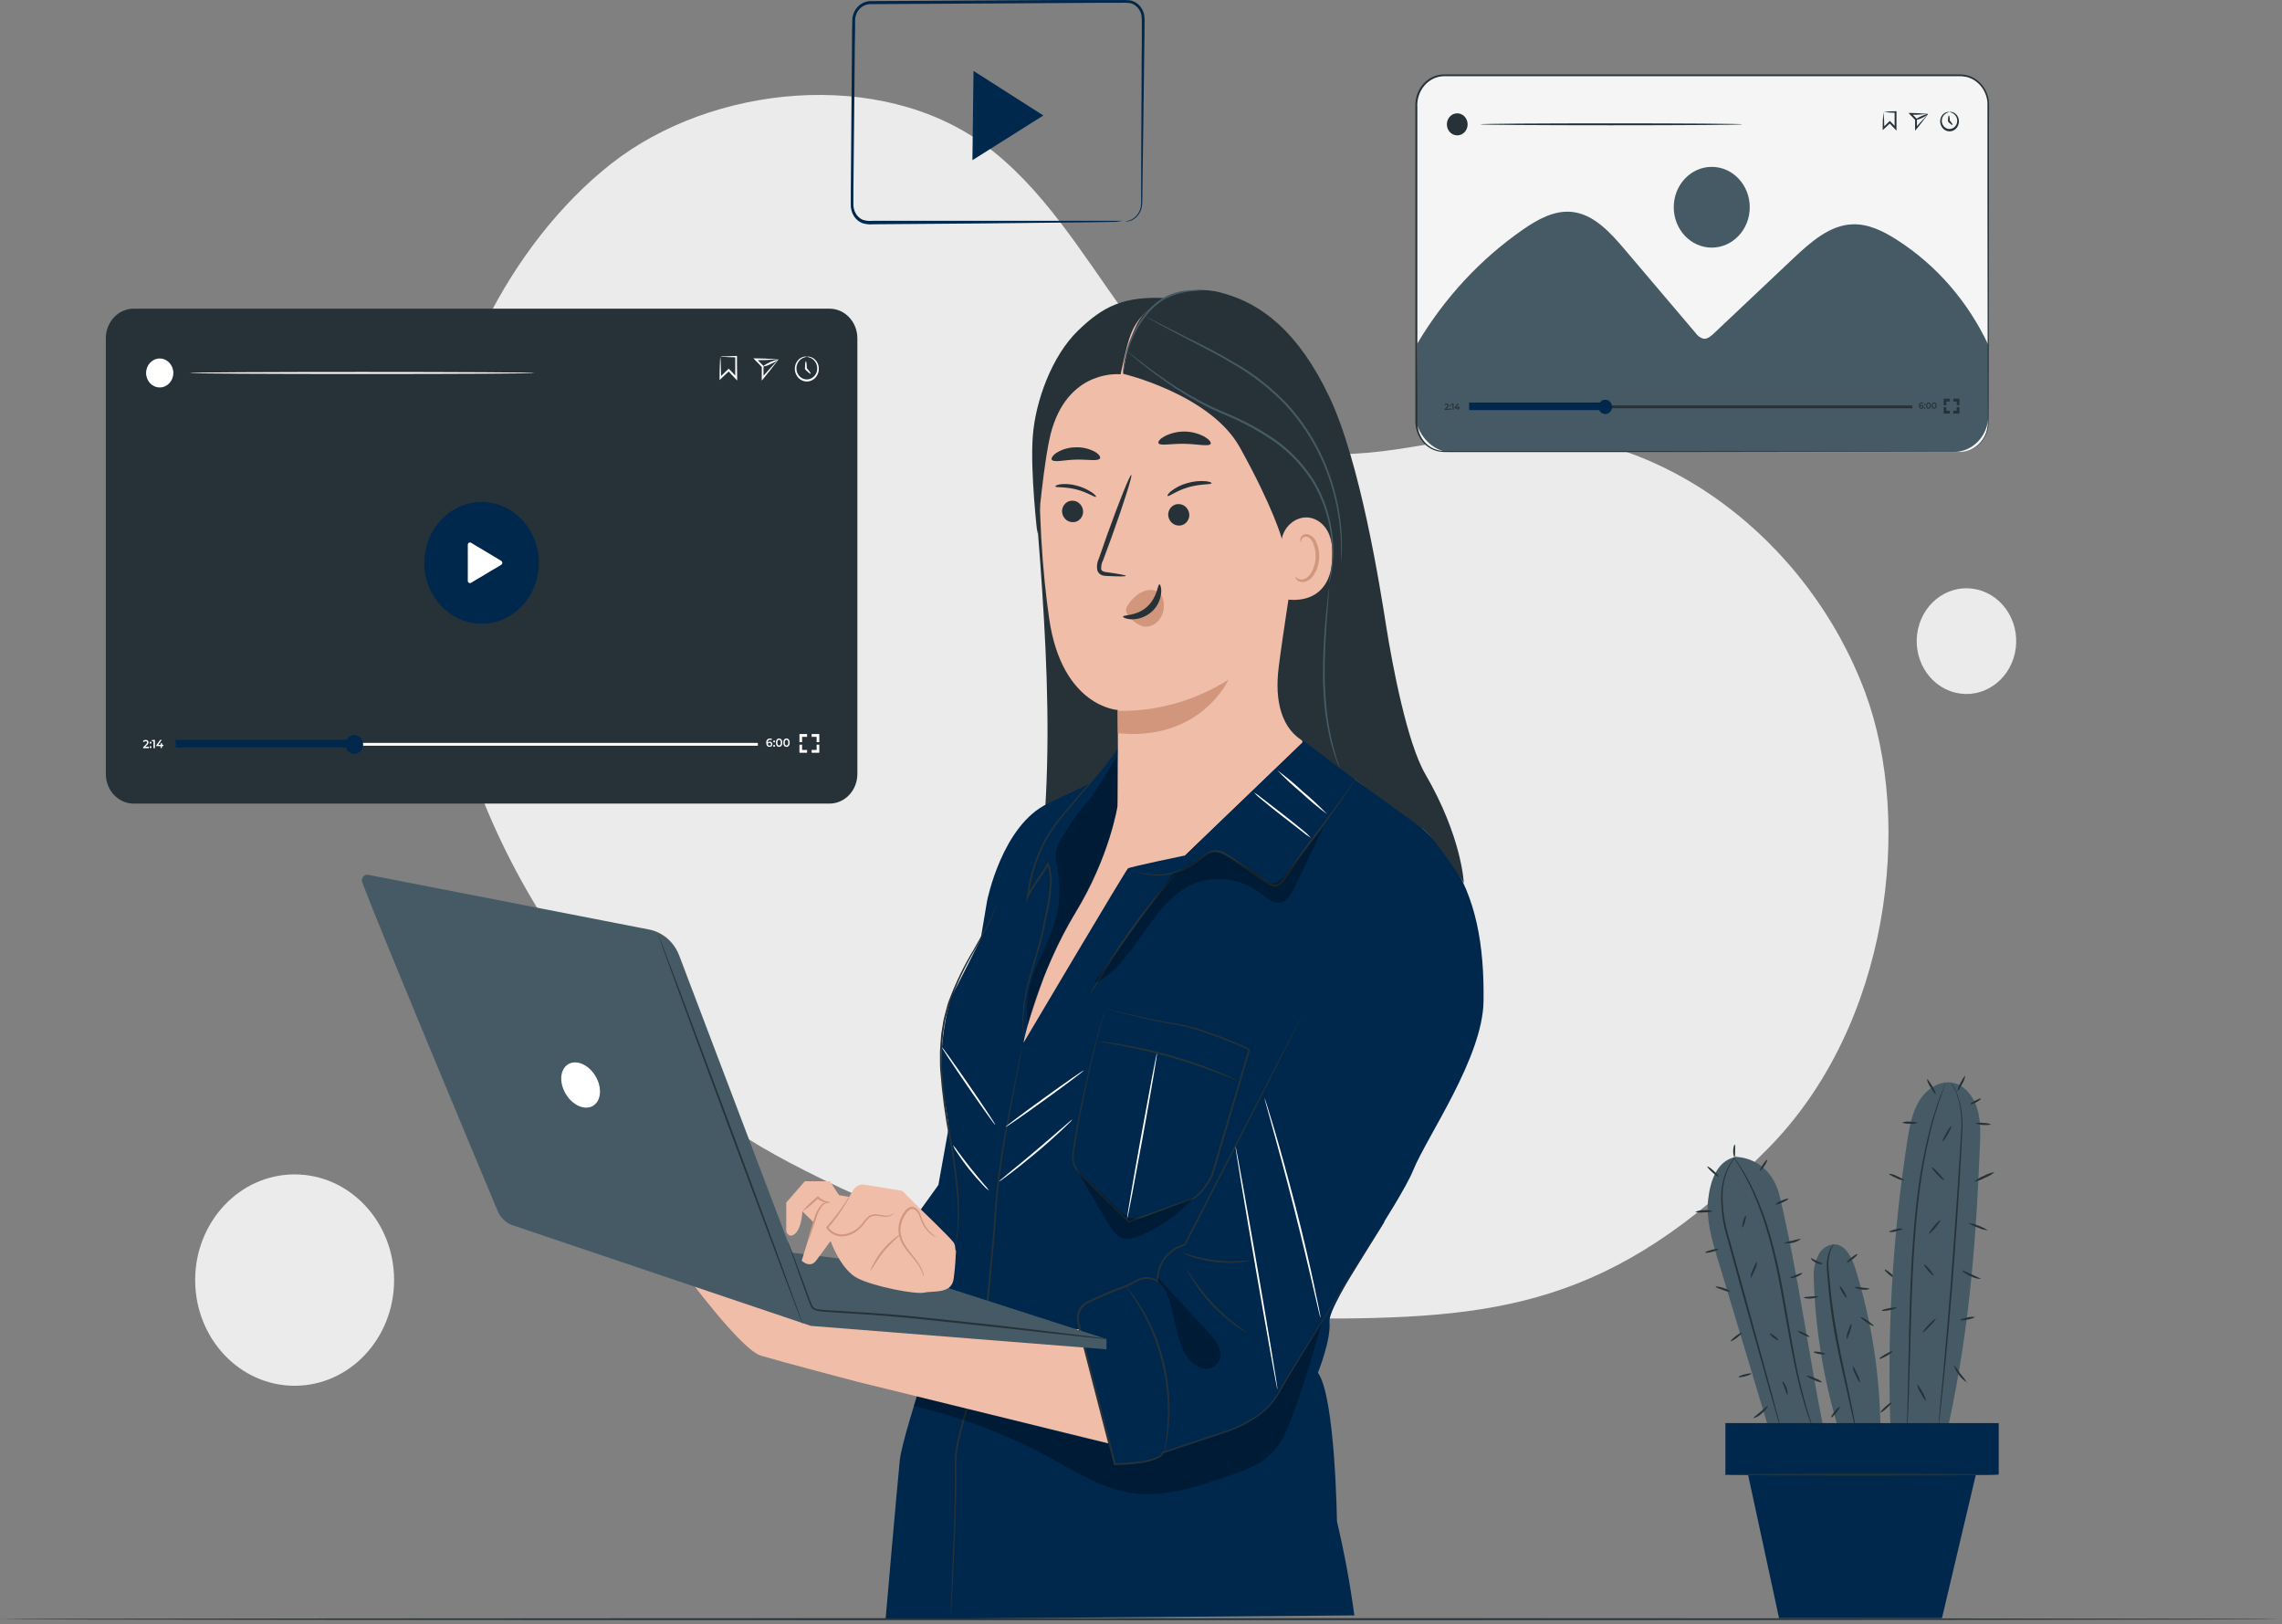 <svg width="326" height="232" viewBox="0 0 326 232" fill="none" xmlns="http://www.w3.org/2000/svg">
<rect x="0" y="0" width="326" height="232" fill="#808080" stroke="none"/>
<path d="M266.453 98.909C258.325 77.057 237.182 60.817 215.098 62.009C204.624 62.578 194.055 66.644 183.88 63.958C174.089 61.375 166.653 53.029 160.547 44.507C154.441 35.984 148.861 26.666 140.546 20.603C125.685 9.765 101.771 12.01 87.279 23.417C72.788 34.824 62.511 55.403 61.935 74.275C60.848 108.646 77.251 137.979 102.449 159.525C114.383 169.713 164.763 189.514 186.715 188.348C213.869 188.461 230.297 186.641 252.568 164.063C270.067 146.346 273.282 117.281 266.453 98.909Z" fill="#EBEBEB"/>
<path d="M42.09 197.951C49.938 197.951 56.299 191.192 56.299 182.855C56.299 174.517 49.938 167.758 42.09 167.758C34.243 167.758 27.882 174.517 27.882 182.855C27.882 191.192 34.243 197.951 42.09 197.951Z" fill="#EBEBEB"/>
<path d="M287.841 93.307C288.737 89.247 286.366 85.184 282.545 84.232C278.723 83.279 274.899 85.799 274.003 89.859C273.106 93.919 275.478 97.982 279.299 98.934C283.12 99.887 286.945 97.367 287.841 93.307Z" fill="#EBEBEB"/>
<path d="M270.836 182.683C270.79 182.742 270.396 182.489 269.956 182.146C269.516 181.802 269.193 181.415 269.243 181.351C269.294 181.286 269.683 181.539 270.128 181.915C270.573 182.291 270.886 182.602 270.836 182.683Z" fill="#263238"/>
<path d="M282.851 163.601C282.927 161.818 282.972 159.987 282.441 158.295C281.911 156.604 280.682 155.046 279.039 154.686C277.164 154.273 275.238 155.53 274.187 157.232C273.136 158.934 272.777 160.991 272.463 163.011C270.323 176.87 269.534 190.927 270.108 204.959L277.791 206.103C281.188 191.463 282.239 178.66 282.851 163.601Z" fill="#455A64"/>
<path d="M277.973 154.622C277.973 154.622 277.973 154.665 277.938 154.751L277.811 155.122C277.685 155.465 277.518 155.938 277.306 156.529C277.2 156.84 277.053 157.173 276.942 157.549C276.831 157.925 276.699 158.344 276.568 158.784C276.436 159.225 276.29 159.703 276.138 160.207C275.986 160.712 275.88 161.282 275.739 161.819C275.101 164.472 274.607 167.161 274.258 169.874C273.843 172.941 273.57 176.319 273.353 179.912C272.964 187.06 272.903 193.552 272.726 198.246C272.645 200.593 272.569 202.489 272.484 203.799C272.443 204.438 272.413 204.943 272.388 205.308C272.388 205.469 272.388 205.598 272.357 205.7C272.362 205.745 272.362 205.79 272.357 205.835C272.353 205.79 272.353 205.745 272.357 205.7C272.357 205.593 272.357 205.464 272.357 205.308C272.357 204.95 272.372 204.445 272.403 203.794C272.458 202.483 272.504 200.572 272.559 198.241C272.681 193.547 272.711 187.054 273.105 179.895C273.323 176.319 273.611 172.914 274.03 169.837C274.393 167.108 274.91 164.406 275.577 161.743L275.997 160.132L276.446 158.714C276.588 158.274 276.719 157.861 276.846 157.479C276.972 157.098 277.114 156.77 277.23 156.47L277.791 155.079L277.943 154.719C277.948 154.676 277.968 154.617 277.973 154.622Z" fill="#263238"/>
<path d="M278.686 154.627C279.086 155.129 279.402 155.699 279.621 156.314C280.211 157.999 280.45 159.8 280.323 161.593C280.121 166.104 279.737 172.334 279.237 179.176C278.736 186.018 278.165 192.237 277.72 196.721C277.493 198.966 277.296 200.776 277.154 202.027C277.078 202.634 277.023 203.101 276.977 203.466C276.977 203.617 276.942 203.74 276.927 203.842C276.931 203.885 276.931 203.928 276.927 203.971C276.921 203.926 276.921 203.881 276.927 203.837C276.927 203.735 276.927 203.611 276.927 203.461C276.957 203.106 277.002 202.623 277.053 202.016C277.169 200.733 277.331 198.928 277.558 196.699C277.963 192.215 278.494 186.012 278.999 179.154C279.504 172.296 279.919 166.083 280.172 161.588C280.312 159.818 280.105 158.037 279.565 156.357C279.321 155.754 279.026 155.175 278.686 154.627Z" fill="#263238"/>
<path d="M284.008 175.744C283.504 175.705 283.011 175.571 282.552 175.347C282.064 175.211 281.603 174.982 281.193 174.67C282.184 174.845 283.138 175.209 284.008 175.744Z" fill="#263238"/>
<path d="M284.933 167.431C284.519 167.784 284.05 168.061 283.548 168.247C283.077 168.52 282.563 168.701 282.032 168.784C282.446 168.429 282.915 168.151 283.417 167.962C283.89 167.693 284.403 167.513 284.933 167.431Z" fill="#263238"/>
<path d="M284.453 160.642C283.695 160.777 282.917 160.72 282.183 160.476C282.556 160.361 282.949 160.339 283.331 160.411C283.717 160.393 284.101 160.472 284.453 160.642Z" fill="#263238"/>
<path d="M276.527 156.287C276.467 156.33 276.128 155.884 275.779 155.293C275.533 154.955 275.36 154.562 275.274 154.144C275.339 154.101 275.673 154.547 276.027 155.137C276.381 155.728 276.593 156.249 276.527 156.287Z" fill="#263238"/>
<path d="M273.909 160.395C273.561 160.529 273.189 160.572 272.822 160.519C272.452 160.555 272.079 160.496 271.735 160.347C272.085 160.213 272.459 160.17 272.827 160.224C273.429 160.24 273.914 160.315 273.909 160.395Z" fill="#263238"/>
<path d="M272.029 168.607C271.627 168.588 271.235 168.475 270.881 168.274C270.275 168.016 269.81 167.737 269.835 167.667C270.237 167.684 270.629 167.8 270.982 168.005C271.584 168.263 272.059 168.531 272.029 168.607Z" fill="#263238"/>
<path d="M271.832 175.513C271.832 175.594 271.407 175.76 270.851 175.884C270.525 175.999 270.178 176.027 269.84 175.964C269.84 175.884 270.26 175.723 270.816 175.599C271.142 175.481 271.491 175.451 271.832 175.513Z" fill="#263238"/>
<path d="M270.942 186.812C270.942 186.893 270.492 187.049 269.906 187.156C269.319 187.264 268.834 187.296 268.819 187.215C268.804 187.135 269.274 186.984 269.86 186.871C270.446 186.759 270.932 186.732 270.942 186.812Z" fill="#263238"/>
<path d="M270.356 193.048C270.391 193.117 270.007 193.413 269.491 193.697C268.976 193.982 268.536 194.165 268.48 194.095C268.425 194.025 268.829 193.73 269.345 193.44C269.86 193.15 270.32 192.978 270.356 193.048Z" fill="#263238"/>
<path d="M275.147 200.126C275.082 200.169 274.748 199.669 274.394 199.019C274.146 198.644 273.973 198.218 273.889 197.768C273.954 197.731 274.293 198.225 274.642 198.874C274.892 199.249 275.065 199.675 275.147 200.126Z" fill="#263238"/>
<path d="M276.532 188.365C276.588 188.424 276.209 188.902 275.693 189.439C275.178 189.976 274.713 190.368 274.682 190.309C274.652 190.25 275.006 189.772 275.521 189.235C276.037 188.697 276.482 188.305 276.532 188.365Z" fill="#263238"/>
<path d="M276.224 182.194C276.168 182.247 275.82 181.941 275.446 181.512C275.072 181.082 274.814 180.69 274.869 180.636C274.925 180.583 275.274 180.883 275.648 181.313C276.022 181.743 276.28 182.14 276.224 182.194Z" fill="#263238"/>
<path d="M277.179 174.305C277.235 174.358 276.922 174.842 276.477 175.379C276.032 175.916 275.628 176.286 275.572 176.233C275.516 176.179 275.83 175.696 276.275 175.159C276.719 174.622 277.144 174.251 277.179 174.305Z" fill="#263238"/>
<path d="M277.71 168.585C277.66 168.639 277.205 168.274 276.735 167.769C276.264 167.264 275.901 166.802 275.951 166.743C276.002 166.684 276.457 167.055 276.927 167.56C277.397 168.064 277.766 168.526 277.71 168.585Z" fill="#263238"/>
<path d="M278.761 160.846C278.827 160.889 278.61 161.384 278.256 162.006C277.902 162.629 277.599 163.081 277.533 163.016C277.467 162.952 277.685 162.479 278.039 161.856C278.392 161.233 278.701 160.803 278.761 160.846Z" fill="#263238"/>
<path d="M280.743 153.677C280.684 154.094 280.535 154.491 280.308 154.837C280 155.438 279.702 155.911 279.631 155.857C279.693 155.441 279.842 155.045 280.066 154.697C280.374 154.096 280.682 153.639 280.743 153.677Z" fill="#263238"/>
<path d="M282.987 156.937C283.018 157.006 282.714 157.237 282.3 157.474C281.885 157.71 281.526 157.791 281.496 157.721C281.466 157.651 281.769 157.42 282.183 157.211C282.598 157.001 282.952 156.861 282.987 156.937Z" fill="#263238"/>
<path d="M283.043 182.683C282.515 182.691 281.993 182.558 281.526 182.296C281.03 182.122 280.583 181.817 280.227 181.41C281.172 181.809 282.108 182.233 283.033 182.683H283.043Z" fill="#263238"/>
<path d="M282.123 188.134C282.123 188.214 281.673 188.375 281.112 188.493C280.551 188.612 280.04 188.649 280.025 188.569C280.01 188.488 280.475 188.327 281.036 188.209C281.388 188.093 281.76 188.067 282.123 188.134Z" fill="#263238"/>
<path d="M280.996 197.484C280.093 196.907 279.418 196.003 279.095 194.938C279.445 195.332 279.761 195.758 280.04 196.211C280.393 196.605 280.713 197.031 280.996 197.484Z" fill="#263238"/>
<path d="M268.652 201.764C268.602 201.699 268.915 201.329 269.345 200.937C269.774 200.545 270.174 200.271 270.224 200.335C270.275 200.4 269.961 200.765 269.527 201.157C269.092 201.549 268.698 201.823 268.652 201.764Z" fill="#263238"/>
<path d="M265.099 181.356C264.593 179.697 263.663 177.763 262.025 177.736C261.538 177.764 261.067 177.931 260.661 178.219C260.256 178.507 259.931 178.906 259.72 179.374C259.271 180.301 259.057 181.335 259.099 182.376C259.307 189.762 260.498 197.08 262.637 204.111H268.637C268.561 196.378 267.368 188.704 265.099 181.356Z" fill="#455A64"/>
<path d="M254.256 170.916C253.417 167.35 250.915 165.427 248.014 165.25C245.36 165.744 244.334 168.515 244.021 171.356C243.707 174.197 244.526 177.022 245.355 179.745C247.983 188.488 250.614 197.231 253.245 205.974L260.706 205.11C258.346 193.397 256.991 182.538 254.256 170.916Z" fill="#455A64"/>
<path d="M262.025 177.736C261.834 178.022 261.665 178.324 261.52 178.639C261.215 179.539 261.12 180.505 261.242 181.453C261.358 182.666 261.485 184.138 261.677 185.722C261.869 187.306 262.147 189.079 262.48 190.905C263.158 194.567 263.926 197.854 264.406 200.244C264.654 201.441 264.841 202.392 264.957 203.085C265.008 203.396 265.048 203.654 265.083 203.863C265.096 203.954 265.096 204.047 265.083 204.137C265.083 204.137 265.043 204.051 265.003 203.874C264.962 203.697 264.896 203.418 264.826 203.112C264.669 202.403 264.452 201.447 264.194 200.292C263.688 197.913 262.87 194.637 262.172 190.964C261.833 189.127 261.57 187.366 261.389 185.754C261.292 184.949 261.227 184.186 261.166 183.467C261.105 182.747 261.04 182.086 261.004 181.469C260.899 180.491 261.03 179.5 261.383 178.59C261.536 178.259 261.755 177.967 262.025 177.736Z" fill="#263238"/>
<path d="M248.12 165.025C247.79 165.428 247.49 165.857 247.22 166.308C246.531 167.574 246.141 168.999 246.083 170.46C246.05 172.626 246.363 174.784 247.008 176.84C247.66 179.197 248.383 181.786 249.136 184.503C250.622 189.938 251.972 194.852 252.952 198.466L254.079 202.698C254.201 203.182 254.302 203.563 254.373 203.858C254.415 203.991 254.443 204.128 254.459 204.266C254.402 204.14 254.357 204.009 254.322 203.874C254.236 203.584 254.12 203.208 253.978 202.73L252.765 198.525C251.754 194.933 250.389 190.024 248.873 184.605L246.765 176.931C246.123 174.844 245.827 172.654 245.891 170.46C245.966 168.973 246.392 167.531 247.129 166.265C247.391 165.795 247.726 165.376 248.12 165.025Z" fill="#263238"/>
<path d="M259.078 204.261C259.013 204.141 258.957 204.015 258.912 203.885C258.816 203.627 258.654 203.262 258.487 202.768C258.133 201.796 257.673 200.362 257.203 198.558C256.733 196.753 256.263 194.589 255.813 192.167C255.363 189.745 254.903 187.076 254.398 184.283C253.892 181.49 253.301 178.854 252.634 176.496C252.053 174.405 251.325 172.364 250.455 170.39C249.866 169.058 249.19 167.772 248.433 166.539C248.181 166.093 247.928 165.771 247.807 165.54C247.727 165.43 247.657 165.311 247.599 165.186C247.691 165.286 247.776 165.394 247.852 165.508C248.004 165.728 248.251 166.045 248.524 166.475C249.316 167.689 250.018 168.968 250.622 170.298C251.528 172.27 252.284 174.315 252.881 176.415C253.607 178.98 254.206 181.583 254.676 184.213C255.181 187.011 255.636 189.675 256.061 192.102C256.485 194.53 256.945 196.694 257.39 198.493C257.835 200.292 258.265 201.715 258.588 202.72C258.74 203.214 258.881 203.59 258.962 203.853C259.014 203.984 259.053 204.121 259.078 204.261Z" fill="#263238"/>
<path d="M245.486 178.435C245.486 178.515 245.097 178.687 244.582 178.821C244.066 178.955 243.626 178.998 243.611 178.918C243.596 178.837 243.995 178.671 244.516 178.537C245.037 178.402 245.471 178.359 245.486 178.435Z" fill="#263238"/>
<path d="M244.698 173.027C244.289 173.149 243.863 173.198 243.439 173.172C243.017 173.235 242.588 173.22 242.171 173.129C242.565 172.938 242.997 172.851 243.429 172.876C243.857 172.813 244.293 172.864 244.698 173.027Z" fill="#263238"/>
<path d="M245.537 168.102C245.486 168.161 245.082 167.882 244.632 167.473C244.182 167.065 243.854 166.689 243.904 166.63C243.955 166.571 244.359 166.845 244.809 167.253C245.259 167.661 245.588 168.021 245.537 168.102Z" fill="#263238"/>
<path d="M247.827 163.51C247.903 163.51 247.882 163.913 247.872 164.38C247.862 164.847 247.872 165.234 247.781 165.245C247.69 165.255 247.584 164.869 247.599 164.369C247.614 163.87 247.741 163.494 247.827 163.51Z" fill="#263238"/>
<path d="M252.462 165.664C252.528 165.712 252.346 166.104 252.058 166.539C251.769 166.974 251.486 167.291 251.426 167.242C251.365 167.194 251.547 166.807 251.83 166.372C252.113 165.937 252.401 165.621 252.462 165.664Z" fill="#263238"/>
<path d="M255.48 171.238C255.51 171.313 255.126 171.55 254.62 171.775C254.115 172.001 253.68 172.108 253.65 172.033C253.619 171.958 254.009 171.722 254.514 171.496C255.02 171.27 255.454 171.163 255.48 171.238Z" fill="#263238"/>
<path d="M257.314 176.969C256.59 177.494 255.704 177.707 254.838 177.565C255.234 177.398 255.648 177.286 256.071 177.232C256.473 177.086 256.891 176.998 257.314 176.969Z" fill="#263238"/>
<path d="M248.908 175.341C248.833 175.314 248.908 174.922 249.025 174.455C249.141 173.988 249.328 173.634 249.404 173.66C249.48 173.687 249.404 174.079 249.282 174.541C249.161 175.003 248.979 175.363 248.908 175.341Z" fill="#263238"/>
<path d="M250.081 182.538C250.104 182.118 250.219 181.71 250.415 181.345C250.673 180.717 250.92 180.239 251.006 180.271C250.982 180.69 250.866 181.096 250.668 181.458C250.41 182.065 250.147 182.57 250.081 182.538Z" fill="#263238"/>
<path d="M247.18 184.503C246.81 184.5 246.446 184.416 246.108 184.256C245.537 184.063 245.072 183.891 245.097 183.811C245.122 183.73 245.603 183.784 246.194 183.977C246.785 184.17 247.21 184.433 247.18 184.503Z" fill="#263238"/>
<path d="M248.838 190.373C248.883 190.437 248.56 190.76 248.125 191.093C247.69 191.426 247.296 191.63 247.25 191.576C247.205 191.522 247.523 191.189 247.963 190.856C248.403 190.523 248.807 190.309 248.838 190.373Z" fill="#263238"/>
<path d="M250.192 196.222C250.192 196.302 249.813 196.469 249.308 196.597C248.802 196.726 248.378 196.775 248.362 196.694C248.347 196.614 248.737 196.447 249.242 196.318C249.747 196.189 250.172 196.141 250.192 196.222Z" fill="#263238"/>
<path d="M257.461 181.856C257.496 181.92 257.158 182.21 256.667 182.393C256.177 182.575 255.742 182.613 255.732 182.538C255.722 182.463 256.101 182.307 256.571 182.119C257.041 181.931 257.431 181.786 257.461 181.856Z" fill="#263238"/>
<path d="M258.497 190.953C258.467 191.028 258.062 190.899 257.597 190.663C257.132 190.427 256.784 190.185 256.814 190.126C256.844 190.067 257.249 190.18 257.714 190.411C258.179 190.642 258.533 190.883 258.497 190.953Z" fill="#263238"/>
<path d="M260.332 197.467C259.918 197.446 259.513 197.331 259.144 197.129C258.517 196.866 258.027 196.592 258.057 196.517C258.471 196.539 258.876 196.654 259.245 196.855C259.645 196.974 260.016 197.182 260.332 197.467Z" fill="#263238"/>
<path d="M250.485 202.569C250.45 202.494 250.935 202.145 251.496 201.672C252.057 201.2 252.507 200.776 252.558 200.835C252.608 200.894 252.255 201.409 251.668 201.909C251.339 202.24 250.929 202.469 250.485 202.569Z" fill="#263238"/>
<path d="M255.333 199.251C255.252 199.251 255.146 198.821 254.959 198.316C254.772 197.811 254.58 197.403 254.64 197.355C254.701 197.306 255.02 197.661 255.217 198.209C255.414 198.756 255.409 199.251 255.333 199.251Z" fill="#263238"/>
<path d="M254.044 191.426C254.004 191.49 253.69 191.329 253.346 191.071C253.003 190.814 252.765 190.534 252.811 190.481C252.856 190.427 253.164 190.572 253.508 190.835C253.852 191.098 254.089 191.361 254.044 191.426Z" fill="#263238"/>
<path d="M265.341 179.149C265.387 179.219 265.083 179.536 264.664 179.869C264.244 180.202 263.865 180.406 263.82 180.347C263.774 180.287 264.078 179.96 264.497 179.632C264.917 179.305 265.296 179.084 265.341 179.149Z" fill="#263238"/>
<path d="M267.035 184.095C267.035 184.176 266.564 184.283 265.973 184.213C265.382 184.143 264.962 183.934 264.962 183.859C264.962 183.784 265.468 183.859 266.003 183.923C266.539 183.988 267.035 184.015 267.035 184.095Z" fill="#263238"/>
<path d="M259.725 185.207C259.725 185.282 259.301 185.448 258.715 185.491C258.128 185.534 257.704 185.427 257.704 185.346C257.704 185.266 258.159 185.239 258.715 185.201C259.271 185.164 259.71 185.126 259.725 185.207Z" fill="#263238"/>
<path d="M260.357 180.529C260.357 180.61 259.902 180.62 259.417 180.379C258.932 180.137 258.644 179.772 258.694 179.718C258.745 179.664 259.084 179.901 259.528 180.116C259.973 180.33 260.367 180.454 260.357 180.529Z" fill="#263238"/>
<path d="M267.671 189.407C267.631 189.471 267.166 189.245 266.661 188.896C266.155 188.547 265.746 188.204 265.786 188.139C265.827 188.075 266.292 188.295 266.797 188.649C267.302 189.004 267.712 189.337 267.671 189.407Z" fill="#263238"/>
<path d="M285.53 203.284H246.487V210.636H285.53V203.284Z" fill="#00274C"/>
<path d="M249.404 209.175L254.15 231.146H277.422L282.613 209.175H249.404Z" fill="#00274C"/>
<path d="M285.509 210.641C285.509 210.722 276.704 210.791 265.842 210.791C254.979 210.791 246.169 210.722 246.169 210.641C246.169 210.561 254.974 210.496 265.842 210.496C276.709 210.496 285.509 210.566 285.509 210.641Z" fill="#263238"/>
<path d="M263.795 185.368C263.729 185.411 263.466 185.078 263.198 184.627C262.93 184.176 262.774 183.778 262.834 183.735C262.895 183.692 263.168 184.025 263.431 184.471C263.693 184.917 263.86 185.325 263.795 185.368Z" fill="#263238"/>
<path d="M263.81 191.281C263.79 190.896 263.859 190.513 264.012 190.164C264.199 189.573 264.406 189.116 264.477 189.143C264.548 189.17 264.477 189.68 264.275 190.255C264.073 190.83 263.88 191.308 263.81 191.281Z" fill="#263238"/>
<path d="M265.715 197.494C265.645 197.526 265.356 197.032 265.063 196.382C264.845 196.007 264.707 195.585 264.659 195.147C264.73 195.115 265.018 195.609 265.311 196.259C265.532 196.633 265.67 197.055 265.715 197.494Z" fill="#263238"/>
<path d="M261.591 202.473C261.535 202.419 261.768 202.032 262.096 201.613C262.425 201.195 262.768 200.894 262.824 200.942C262.88 200.99 262.647 201.382 262.319 201.801C261.99 202.22 261.651 202.543 261.591 202.473Z" fill="#263238"/>
<path d="M260.726 193.418C260.726 193.493 260.337 193.493 259.887 193.418C259.437 193.343 259.083 193.203 259.094 193.123C259.104 193.042 259.483 193.047 259.933 193.123C260.383 193.198 260.741 193.343 260.726 193.418Z" fill="#263238"/>
<path d="M174.741 82.046L147.951 71.842C149.705 94.043 151.408 116.798 145.853 138.28C145.252 140.605 144.721 143.516 146.46 145.063C147.501 145.986 148.987 146.019 150.347 145.976C153.124 145.886 155.895 145.669 158.662 145.326C161.604 144.966 164.727 144.354 166.835 142.13C168.589 140.261 169.297 137.587 169.868 135.025C173.871 117.704 175.512 99.862 174.741 82.046Z" fill="#263238"/>
<path d="M130.881 173.687L134.056 169.267L136.179 157.452L141.011 128.694C141.011 128.694 143.139 117.878 149.705 114.779L151.095 143.511L137.7 179.616L130.881 173.687Z" fill="#00274C"/>
<path d="M159.673 106.959L155.725 111.922L149.705 114.768C149.705 114.768 136.452 141.663 136.118 141.915C135.784 142.168 133.636 149.837 134.819 156.373C136.002 162.909 136.841 171.458 136.709 177.613C136.578 183.767 129.001 204.014 128.536 208.665C128.071 213.315 126.514 231.29 126.514 231.29L193.479 230.753C192.871 226.235 192.041 221.753 190.992 217.327C190.992 217.327 190.754 199.476 188.272 196.082C188.272 196.082 190.163 191.431 189.93 188.794C189.698 186.157 199.868 172.076 201.88 167.173C203.891 162.269 211.817 151.061 211.933 143.038C212.05 135.014 210.867 128.205 207.081 122.673C203.295 117.142 196.436 113.372 193.595 111.363L188.035 103.818L159.673 106.959Z" fill="#00274C"/>
<path d="M135.799 231.29C135.793 231.219 135.793 231.147 135.799 231.075C135.799 230.92 135.799 230.71 135.799 230.442C135.799 229.872 135.855 229.062 135.895 228.02C135.981 225.904 136.098 222.864 136.244 219.115C136.305 217.236 136.371 215.174 136.396 212.961C136.396 211.887 136.396 210.716 136.396 209.54C136.375 208.316 136.488 207.094 136.735 205.899C137.303 203.36 138.035 200.866 138.923 198.434C139.379 197.151 139.765 195.843 140.081 194.513C140.207 193.829 140.293 193.136 140.339 192.441L140.536 190.292C140.809 187.435 141.071 184.648 141.324 181.952C141.456 180.604 141.577 179.267 141.703 177.983C141.83 176.7 141.981 175.422 142.017 174.181C142.3 169.792 142.863 165.428 143.7 161.12C144.382 157.425 145.009 154.45 145.413 152.388C145.616 151.373 145.772 150.578 145.879 150.019L146.005 149.402C146.016 149.331 146.033 149.261 146.055 149.192C146.053 149.265 146.044 149.336 146.03 149.407C146.005 149.563 145.975 149.767 145.934 150.03C145.833 150.567 145.691 151.389 145.515 152.415C145.141 154.482 144.544 157.457 143.882 161.158C143.07 165.476 142.526 169.846 142.254 174.24C142.224 175.486 142.057 176.748 141.946 178.048C141.835 179.347 141.703 180.669 141.577 182.016L140.793 190.362L140.596 192.51C140.547 193.217 140.458 193.92 140.328 194.616C140.014 195.957 139.624 197.277 139.161 198.568C138.272 200.988 137.539 203.47 136.967 205.995C136.723 207.17 136.606 208.37 136.618 209.572C136.654 210.759 136.649 211.903 136.618 213.009C136.583 215.222 136.507 217.306 136.436 219.164C136.285 222.923 136.123 225.968 136.007 228.068C135.941 229.11 135.89 229.921 135.855 230.49C135.835 230.755 135.82 230.964 135.81 231.118C135.809 231.176 135.805 231.233 135.799 231.29Z" fill="#263238"/>
<path d="M146.227 148.94C146.227 148.365 148.603 138.618 153.567 130.471C158.53 122.324 159.632 115.214 159.632 115.214L159.713 104.698L160.138 106.052L185.31 102.174L186.073 106.041L169.226 122.211C169.226 122.211 161.442 123.823 161.139 124.048C160.835 124.274 146.227 148.94 146.227 148.94Z" fill="#EFBDA8"/>
<path d="M193.595 111.374C193.532 111.504 193.457 111.628 193.372 111.744C193.221 111.986 192.993 112.34 192.695 112.786C192.099 113.683 191.209 114.961 190.082 116.519C188.955 118.076 187.585 119.907 186.109 121.975C185.371 123.012 184.592 124.123 183.834 125.251C183.644 125.553 183.432 125.841 183.202 126.11C182.951 126.406 182.609 126.597 182.237 126.647C181.863 126.65 181.496 126.538 181.181 126.325C180.867 126.132 180.584 125.928 180.286 125.724L176.818 123.361C176.257 122.979 175.711 122.593 175.17 122.244C174.681 121.867 174.086 121.678 173.482 121.706C172.913 121.818 172.381 122.082 171.935 122.474C171.481 122.84 171.031 123.21 170.561 123.516C169.691 124.084 168.742 124.502 167.75 124.757C166.318 125.138 164.825 125.175 163.378 124.864C163.151 124.82 162.927 124.763 162.706 124.692C162.514 124.633 162.352 124.585 162.2 124.531C162.067 124.489 161.938 124.431 161.816 124.359C161.951 124.39 162.085 124.429 162.215 124.478C162.347 124.521 162.508 124.564 162.721 124.612C162.942 124.672 163.167 124.721 163.393 124.757C164.825 125.025 166.294 124.961 167.7 124.569C168.668 124.304 169.592 123.882 170.439 123.318C170.894 123.017 171.329 122.652 171.794 122.276C172.267 121.851 172.837 121.566 173.447 121.449C174.103 121.404 174.753 121.593 175.297 121.986C175.848 122.346 176.389 122.722 176.955 123.103L180.422 125.46C181.014 125.842 181.585 126.373 182.212 126.341C182.521 126.3 182.805 126.139 183.01 125.89C183.233 125.631 183.438 125.354 183.622 125.063C184.395 123.919 185.169 122.824 185.912 121.792C187.398 119.73 188.788 117.915 189.955 116.374C191.123 114.832 192.008 113.57 192.629 112.695L193.352 111.685C193.427 111.576 193.508 111.472 193.595 111.374Z" fill="#263238"/>
<path d="M155.725 142.055C155.826 141.789 155.951 141.533 156.099 141.293C156.352 140.815 156.741 140.127 157.231 139.289C158.242 137.614 159.648 135.342 161.361 132.936C163.075 130.53 164.738 128.452 165.991 126.991C166.618 126.261 167.134 125.681 167.508 125.289C167.687 125.074 167.883 124.877 168.094 124.698C167.944 124.934 167.775 125.155 167.588 125.359C167.219 125.815 166.729 126.406 166.143 127.12C164.935 128.613 163.292 130.708 161.594 133.108C159.895 135.509 158.434 137.754 157.413 139.397C156.908 140.192 156.519 140.847 156.21 141.352C156.067 141.6 155.905 141.835 155.725 142.055Z" fill="#263238"/>
<path d="M157.899 144.117H157.995L158.283 144.182L159.4 144.434C160.38 144.66 161.816 144.971 163.646 145.385C164.561 145.578 165.577 145.788 166.679 145.992C167.235 146.094 167.811 146.18 168.412 146.276C169.014 146.373 169.636 146.534 170.267 146.711C171.531 147.055 172.855 147.506 174.235 148.016C174.928 148.274 175.63 148.553 176.348 148.849C176.707 148.999 177.066 149.15 177.43 149.316L177.971 149.568L178.244 149.708L178.385 149.789L178.456 149.837L178.491 149.869C178.525 149.902 178.548 149.945 178.557 149.993V150.025L173.28 167.93C172.99 168.507 172.651 169.055 172.269 169.568C171.888 170.111 171.439 170.597 170.935 171.013C170.748 171.164 170.54 171.284 170.318 171.367L169.691 171.593L168.448 172.038L166.011 172.935L161.27 174.627L161.199 174.654L161.144 174.6L156.185 169.718L155.012 168.558C154.615 168.186 154.237 167.792 153.88 167.377C153.529 166.948 153.298 166.423 153.213 165.862C153.147 165.327 153.157 164.784 153.243 164.251C153.921 160.137 154.684 156.534 155.376 153.543C156.069 150.551 156.706 148.172 157.156 146.561L157.691 144.708L157.838 144.236C157.852 144.18 157.873 144.126 157.899 144.074C157.899 144.074 157.899 144.134 157.863 144.241C157.828 144.348 157.787 144.52 157.737 144.724L157.231 146.582C156.807 148.194 156.195 150.573 155.523 153.564C154.851 156.555 154.108 160.164 153.456 164.262C153.372 164.771 153.362 165.291 153.425 165.803C153.504 166.321 153.722 166.804 154.052 167.194C154.401 167.6 154.77 167.986 155.159 168.349L156.337 169.552L161.3 174.423H161.174L165.91 172.72L168.367 171.84L169.61 171.394L170.237 171.168C170.432 171.093 170.614 170.986 170.778 170.851C171.262 170.45 171.693 169.982 172.062 169.461C172.427 168.954 172.75 168.415 173.027 167.849L178.34 149.955L178.436 149.993C175.766 148.772 173.024 147.739 170.227 146.899C169.6 146.722 168.984 146.572 168.392 146.459C167.801 146.346 167.209 146.266 166.653 146.158C165.546 145.949 164.53 145.729 163.621 145.524C161.791 145.111 160.36 144.757 159.385 144.509L158.273 144.219L157.99 144.139C157.929 144.134 157.894 144.123 157.899 144.117Z" fill="#263238"/>
<g opacity="0.3">
<path d="M158.45 206.141C152.596 205.201 144.463 202.607 137.791 201.125C135.41 200.587 133.348 199.986 130.967 199.46L130.558 200.861C137.318 202.411 143.86 204.89 150.018 208.235C153.718 210.249 157.388 212.601 161.503 213.24C166.107 213.96 170.732 212.456 175.15 210.969C177.678 210.125 180.281 209.207 182.065 207.166C183.324 205.722 184.041 203.853 184.704 202.016C186.446 197.158 187.971 192.217 189.278 187.194C181.332 196.678 170.262 208.042 158.45 206.141Z" fill="black"/>
</g>
<path d="M186.048 144.934L169.226 177.801C169.226 177.801 165.324 178.633 165.324 183.021C165.324 183.021 163.964 181.866 161.988 183.118C160.719 183.918 157.145 184.987 155.169 186.109C154.696 186.376 154.323 186.806 154.112 187.328C153.901 187.851 153.863 188.434 154.007 188.982L159.228 209.137C159.228 209.137 165.572 209.137 166.133 207.467L174.832 204.573C174.832 204.573 180.448 203.01 182.621 199.025C184.795 195.04 197.745 174.546 197.745 174.546" fill="#00274C"/>
<path d="M197.745 174.546C197.745 174.546 197.709 174.622 197.629 174.756C197.548 174.89 197.421 175.089 197.27 175.347L195.854 177.629L190.557 186.136C189.43 187.962 188.186 189.97 186.847 192.151C185.507 194.331 184.067 196.673 182.621 199.213C181.831 200.519 180.776 201.62 179.533 202.435C178.25 203.311 176.867 204.009 175.418 204.513L166.173 207.596L166.254 207.51C166.116 207.823 165.883 208.076 165.592 208.23C165.322 208.383 165.037 208.505 164.743 208.595C164.158 208.782 163.559 208.916 162.953 208.998C161.718 209.175 160.474 209.269 159.228 209.277H159.127V209.175L156.18 197.8C155.648 195.756 155.124 193.731 154.608 191.726C154.355 190.717 154.102 189.75 153.85 188.73C153.771 188.197 153.847 187.651 154.069 187.165C154.29 186.679 154.646 186.277 155.088 186.012C156.781 185.172 158.516 184.43 160.284 183.789C160.709 183.612 161.129 183.434 161.533 183.252C161.929 183.014 162.339 182.804 162.761 182.624C163.198 182.451 163.666 182.39 164.129 182.445C164.591 182.5 165.035 182.67 165.425 182.94L165.223 183.042C165.201 181.775 165.602 180.54 166.355 179.557C167.106 178.632 168.113 177.982 169.231 177.699L169.15 177.763C174.175 167.989 178.395 159.783 181.357 154.01L184.82 147.318C185.224 146.55 185.533 145.965 185.745 145.551L185.988 145.106C186.012 145.053 186.041 145.003 186.073 144.955C186.073 144.955 186.073 145.009 186.003 145.111L185.775 145.573C185.573 145.986 185.27 146.583 184.886 147.356C184.092 148.919 182.94 151.196 181.484 154.08L169.353 177.881V177.93H169.297C168.232 178.205 167.274 178.826 166.557 179.707C165.842 180.644 165.464 181.821 165.491 183.026V183.279L165.294 183.128C164.937 182.886 164.532 182.736 164.11 182.69C163.689 182.643 163.264 182.701 162.867 182.86C162.456 183.037 162.055 183.243 161.669 183.477C161.255 183.687 160.83 183.87 160.401 184.047C158.644 184.684 156.921 185.423 155.24 186.259C154.844 186.497 154.526 186.857 154.329 187.292C154.131 187.727 154.063 188.215 154.133 188.692C154.35 189.653 154.638 190.663 154.886 191.657C155.402 193.658 155.926 195.684 156.458 197.736C157.469 201.63 158.455 205.448 159.4 209.105L159.279 209.003C160.513 208.998 161.745 208.909 162.968 208.735C163.562 208.652 164.148 208.521 164.722 208.343C164.998 208.258 165.264 208.143 165.516 207.999C165.755 207.878 165.948 207.675 166.067 207.424L166.092 207.365H166.148L175.393 204.304C176.817 203.806 178.176 203.119 179.437 202.258C180.653 201.463 181.689 200.392 182.469 199.122C183.925 196.581 185.376 194.245 186.715 192.065L190.456 186.066L195.763 177.554L197.209 175.293L197.588 174.713C197.694 174.584 197.745 174.546 197.745 174.546Z" fill="#263238"/>
<path d="M188.641 188.257C188.595 188.157 188.562 188.05 188.545 187.94C188.485 187.704 188.414 187.403 188.323 187.027C188.126 186.189 187.863 185.045 187.534 183.638C186.872 180.787 185.937 176.845 184.835 172.511C183.733 168.177 182.672 164.273 181.888 161.448L180.963 158.102L180.715 157.194C180.681 157.088 180.659 156.978 180.65 156.867C180.7 156.965 180.739 157.07 180.766 157.178L181.059 158.07C181.307 158.854 181.651 159.987 182.07 161.389C182.899 164.197 183.986 168.102 185.103 172.436C186.22 176.77 187.125 180.728 187.731 183.595C188.04 185.029 188.282 186.195 188.439 187L188.611 187.929C188.628 188.038 188.638 188.147 188.641 188.257Z" fill="white"/>
<path d="M182.505 198.531C182.434 198.531 181.029 190.76 179.371 181.147C177.713 171.533 176.419 163.72 176.49 163.703C176.561 163.687 177.966 171.474 179.629 181.093C181.292 190.711 182.576 198.52 182.505 198.531Z" fill="white"/>
<path d="M154.82 152.914C154.861 152.979 152.394 154.837 149.316 157.065C146.237 159.294 143.7 161.045 143.66 160.98C143.619 160.916 146.086 159.058 149.164 156.834C152.242 154.611 154.78 152.85 154.82 152.914Z" fill="white"/>
<path d="M153.183 159.928C153.078 160.079 152.955 160.217 152.819 160.336C152.571 160.589 152.212 160.938 151.757 161.362C150.847 162.216 149.574 163.365 148.123 164.584C146.672 165.803 145.333 166.872 144.347 167.618C143.841 167.994 143.452 168.29 143.169 168.488C143.027 168.599 142.874 168.694 142.714 168.773C142.83 168.63 142.962 168.504 143.109 168.397L144.236 167.457C145.196 166.673 146.515 165.588 147.961 164.364C149.407 163.14 150.701 162.022 151.636 161.206L152.753 160.25C152.882 160.123 153.027 160.015 153.183 159.928Z" fill="white"/>
<path d="M142.184 160.691C142.123 160.739 140.364 158.285 138.256 155.218C136.148 152.152 134.48 149.622 134.541 149.574C134.602 149.525 136.355 151.98 138.468 155.052C140.581 158.123 142.249 160.648 142.184 160.691Z" fill="white"/>
<path d="M141.309 170.105C140.98 169.869 140.68 169.591 140.414 169.278C139.909 168.741 139.191 167.957 138.468 167.049C137.746 166.142 137.139 165.282 136.724 164.638C136.479 164.308 136.274 163.947 136.113 163.564C136.398 163.853 136.654 164.173 136.876 164.52C137.326 165.132 137.953 165.964 138.671 166.867C139.388 167.769 140.061 168.569 140.546 169.144C140.83 169.436 141.085 169.758 141.309 170.105Z" fill="white"/>
<path d="M187.282 119.693C186.847 119.428 186.432 119.13 186.038 118.801L183.127 116.546C181.989 115.66 180.973 114.843 180.25 114.231C179.842 113.921 179.463 113.571 179.118 113.184C179.555 113.442 179.971 113.739 180.362 114.07L183.283 116.32C184.421 117.206 185.442 118.023 186.164 118.635C186.57 118.946 186.944 119.301 187.282 119.693Z" fill="white"/>
<path d="M189.587 116.299C188.317 115.361 187.098 114.348 185.937 113.264C184.719 112.249 183.554 111.162 182.449 110.01C183.722 110.947 184.942 111.962 186.104 113.049C187.322 114.061 188.485 115.146 189.587 116.299Z" fill="white"/>
<path d="M165.299 150.379C165.369 150.379 164.47 155.75 163.277 162.296C162.084 168.843 161.073 174.17 161.002 174.159C160.931 174.149 161.836 168.789 163.024 162.242C164.212 155.696 165.228 150.336 165.299 150.379Z" fill="white"/>
<path d="M178.097 190.346C177.944 190.292 177.798 190.218 177.662 190.126C177.384 189.97 177 189.723 176.53 189.401C175.321 188.544 174.193 187.564 173.164 186.474C172.135 185.383 171.212 184.184 170.409 182.897C170.106 182.403 169.873 181.995 169.727 181.7C169.638 181.555 169.57 181.398 169.524 181.232C169.56 181.232 169.919 181.834 170.566 182.784C171.405 184.027 172.336 185.196 173.351 186.281C174.373 187.355 175.471 188.345 176.636 189.24C177.536 189.922 178.122 190.303 178.097 190.346Z" fill="#263238"/>
<path d="M178.653 180.035C178.187 180.188 177.705 180.28 177.218 180.309C174.868 180.566 172.494 180.299 170.247 179.525C169.776 179.389 169.322 179.191 168.898 178.934C168.898 178.896 169.438 179.09 170.303 179.337C171.423 179.663 172.565 179.893 173.72 180.024C174.877 180.151 176.041 180.182 177.203 180.115C177.684 180.058 178.169 180.032 178.653 180.035Z" fill="#263238"/>
<path d="M142.507 128.978C142.501 129.023 142.489 129.066 142.472 129.107L142.335 129.472C142.224 129.795 142.032 130.262 141.774 130.853C141.269 132.039 140.394 133.694 139.272 135.686C137.904 137.992 136.74 140.428 135.794 142.963L135.612 143.5L135.461 144.037C135.365 144.413 135.264 144.8 135.168 145.186C135.06 145.575 134.98 145.972 134.93 146.373C134.869 146.776 134.804 147.184 134.738 147.598C134.647 148.425 134.596 149.273 134.551 150.132C134.551 150.562 134.551 150.997 134.551 151.437C134.551 151.878 134.551 152.313 134.586 152.753C134.832 156.104 135.267 159.436 135.89 162.731C136.385 165.418 136.733 168.133 136.932 170.862C137.033 172.022 136.982 173.086 136.997 174.015C136.927 174.938 136.886 175.739 136.81 176.388C136.735 177.038 136.623 177.511 136.563 177.871L136.492 178.252C136.485 178.296 136.473 178.34 136.457 178.381C136.451 178.336 136.451 178.291 136.457 178.247C136.457 178.146 136.472 178.018 136.502 177.86C136.548 177.5 136.613 177.001 136.699 176.378C136.785 175.755 136.785 174.933 136.841 174.009C136.81 173.086 136.841 172.033 136.735 170.873C136.508 168.156 136.143 165.455 135.643 162.78C135.008 159.495 134.566 156.171 134.318 152.828C134.283 152.383 134.278 151.942 134.283 151.497C134.288 151.051 134.283 150.621 134.283 150.181C134.334 149.316 134.384 148.457 134.475 147.619C134.546 147.206 134.612 146.792 134.677 146.384C134.728 145.977 134.807 145.575 134.915 145.181C135.021 144.789 135.122 144.402 135.223 144.021L135.375 143.452C135.436 143.264 135.501 143.081 135.562 142.915C136.519 140.371 137.704 137.93 139.1 135.627C140.237 133.634 141.122 132.002 141.668 130.831C141.936 130.246 142.143 129.795 142.275 129.478C142.335 129.333 142.386 129.22 142.431 129.123C142.448 129.07 142.474 129.021 142.507 128.978Z" fill="#263238"/>
<path d="M159.673 106.959L159.607 107.072L159.405 107.384C159.228 107.663 158.94 108.055 158.561 108.549C157.797 109.543 156.64 110.928 155.179 112.631C154.456 113.49 153.663 114.424 152.803 115.434C151.944 116.444 151.055 117.55 150.2 118.785C148.454 121.576 147.335 124.757 146.93 128.081L146.682 128.006C147.09 127.184 147.565 126.402 148.103 125.67C148.376 125.278 148.648 124.886 148.901 124.488C149.028 124.29 149.154 124.091 149.265 123.887L149.432 123.581L149.513 123.425L149.548 123.345V123.307L149.579 123.259C149.595 123.238 149.616 123.222 149.64 123.212C149.664 123.203 149.69 123.2 149.715 123.205C149.738 123.209 149.761 123.219 149.78 123.234C149.799 123.249 149.815 123.268 149.826 123.291V123.323V123.366L149.857 123.452L149.917 123.624C149.962 123.735 149.998 123.85 150.023 123.968C150.09 124.199 150.139 124.436 150.17 124.676C150.241 125.145 150.27 125.62 150.256 126.094C150.137 127.874 149.86 129.638 149.427 131.363C148.835 134.714 147.754 137.582 147.112 140.047C146.548 141.98 146.233 143.985 146.177 146.008C146.17 146.557 146.193 147.105 146.247 147.651C146.247 147.823 146.283 147.968 146.293 148.075C146.301 148.125 146.301 148.176 146.293 148.226C146.139 147.498 146.062 146.754 146.066 146.008C146.084 143.969 146.375 141.944 146.93 139.993C147.552 137.506 148.608 134.622 149.184 131.309C149.606 129.599 149.877 127.852 149.993 126.089C150.005 125.63 149.976 125.172 149.907 124.719C149.877 124.49 149.83 124.264 149.766 124.043C149.744 123.93 149.711 123.821 149.67 123.715L149.609 123.554L149.584 123.473V123.43C149.624 123.43 149.482 123.468 149.68 123.377C149.594 123.328 149.801 123.436 149.776 123.43V123.468L149.766 123.527L149.685 123.694L149.513 124.01C149.392 124.22 149.27 124.424 149.139 124.623C148.881 125.025 148.608 125.418 148.335 125.815C147.808 126.531 147.341 127.295 146.94 128.097L146.566 128.935L146.692 128.022C147.103 124.654 148.247 121.434 150.033 118.619C150.898 117.373 151.813 116.282 152.667 115.267C153.521 114.252 154.335 113.329 155.073 112.48C156.549 110.794 157.727 109.43 158.505 108.463C158.894 107.974 159.193 107.598 159.385 107.33L159.607 107.035C159.637 106.986 159.668 106.954 159.673 106.959Z" fill="#263238"/>
<path d="M160.719 183.606C160.786 183.658 160.845 183.72 160.896 183.789L161.366 184.353C161.617 184.646 161.852 184.954 162.069 185.276C162.327 185.652 162.645 186.066 162.933 186.56C163.221 187.054 163.565 187.591 163.868 188.198C164.171 188.805 164.49 189.455 164.808 190.153C165.455 191.687 165.976 193.277 166.365 194.906C166.728 196.541 166.96 198.207 167.058 199.884C167.058 200.657 167.113 201.393 167.058 202.08C167.049 202.72 167.008 203.358 166.936 203.992C166.901 204.578 166.8 205.099 166.734 205.555C166.681 205.948 166.607 206.337 166.512 206.721L166.34 207.451C166.326 207.539 166.301 207.624 166.264 207.703C166.26 207.615 166.268 207.526 166.289 207.44C166.325 207.236 166.365 206.994 166.411 206.699C166.456 206.404 166.542 205.99 166.588 205.528C166.633 205.066 166.729 204.556 166.754 203.971C166.78 203.386 166.845 202.763 166.84 202.075C166.835 201.388 166.84 200.668 166.8 199.9C166.69 198.241 166.453 196.594 166.092 194.975C165.71 193.362 165.202 191.785 164.576 190.26C164.268 189.567 163.989 188.901 163.666 188.311C163.342 187.72 163.059 187.161 162.766 186.673C162.473 186.184 162.185 185.749 161.942 185.373C161.7 184.997 161.467 184.675 161.275 184.423L160.845 183.826C160.796 183.758 160.753 183.685 160.719 183.606Z" fill="#263238"/>
<path d="M176.768 154.353C176.506 154.287 176.25 154.196 176.005 154.08L173.947 153.279C172.203 152.608 169.777 151.754 167.048 150.986C164.318 150.218 161.806 149.676 159.971 149.337L157.808 148.951C157.54 148.918 157.274 148.864 157.014 148.79C157.285 148.781 157.555 148.799 157.823 148.843C158.328 148.897 159.081 148.999 160.001 149.144C162.385 149.533 164.747 150.056 167.078 150.712C169.433 151.374 171.753 152.168 174.028 153.091C174.892 153.451 175.585 153.752 176.05 153.983C176.299 154.084 176.539 154.208 176.768 154.353Z" fill="#263238"/>
<g opacity="0.3">
<path d="M174.028 192.231C173.658 191.505 173.176 190.85 172.603 190.292L165.344 182.441V183.021C166.957 184.186 167.3 186.549 167.765 188.563C168.23 190.577 168.635 192.731 169.954 194.261C170.475 194.906 171.189 195.34 171.976 195.491C172.366 195.562 172.766 195.516 173.133 195.357C173.499 195.199 173.816 194.934 174.048 194.594C174.229 194.229 174.322 193.822 174.319 193.41C174.315 192.998 174.215 192.593 174.028 192.231Z" fill="black"/>
</g>
<g opacity="0.3">
<path d="M164.055 173.606C163.282 173.993 162.421 174.136 161.573 174.02C160.856 173.771 160.21 173.331 159.698 172.742L153.658 166.893C155.386 169.579 156.771 172.328 158.5 175.03C158.965 175.76 159.481 176.528 160.259 176.829C161.038 177.129 161.978 176.866 162.786 176.539C165.692 175.351 168.32 173.508 170.49 171.136L164.055 173.606Z" fill="black"/>
</g>
<g opacity="0.3">
<path d="M156.468 140.439C162.114 137.565 164.146 129.585 169.752 126.615C171.367 125.785 173.162 125.427 174.951 125.58C176.74 125.733 178.457 126.391 179.927 127.485C180.897 128.226 181.974 129.214 183.127 128.865C183.996 128.602 184.496 127.662 184.906 126.808C186.308 123.894 187.71 120.976 189.111 118.055L183.597 124.961C183.244 125.501 182.745 125.913 182.166 126.143C181.054 126.449 180.25 125.122 179.224 124.58C176.03 122.888 173.786 120.756 172.006 122.185C172.006 122.185 168.898 124.456 167.654 124.698L156.468 140.213" fill="black"/>
</g>
<g opacity="0.3">
<path d="M146.854 146.282C146.389 143.639 146.945 140.718 147.971 138.264C148.997 135.809 150.286 133.43 150.918 130.842C151.424 128.758 151.494 126.583 151.125 124.467C150.948 123.479 150.68 122.475 150.883 121.492C151.039 120.87 151.296 120.281 151.641 119.752C152.918 117.579 154.394 115.547 156.049 113.683L159.587 108.044C159.587 108.044 159.739 114.596 159.622 115.214C159.246 117.154 158.739 119.064 158.106 120.928C157.066 123.971 155.724 126.887 154.103 129.628C152.195 132.783 150.533 136.099 149.134 139.542L146.854 146.282Z" fill="black"/>
</g>
<path d="M169.226 122.211C162.064 120.418 159.865 116.632 159.779 109.94L159.673 101.422C159.673 101.422 151.742 100.987 149.892 88.437C148.972 82.196 148.173 72.111 148.689 63.733C149.149 56.214 156.509 42.938 163.56 43.749L182.94 53.765C183.973 53.885 184.927 54.411 185.613 55.242C186.299 56.072 186.667 57.145 186.645 58.249L185.128 106.89" fill="#EFBDA8"/>
<path d="M151.717 72.975C151.716 73.392 151.868 73.792 152.139 74.092C152.411 74.393 152.781 74.57 153.172 74.586C153.365 74.603 153.559 74.579 153.743 74.514C153.927 74.45 154.096 74.347 154.242 74.212C154.388 74.077 154.506 73.912 154.591 73.727C154.675 73.543 154.724 73.342 154.734 73.136C154.735 72.721 154.584 72.321 154.314 72.021C154.043 71.721 153.674 71.543 153.284 71.525C153.091 71.509 152.897 71.534 152.713 71.599C152.529 71.663 152.36 71.766 152.214 71.901C152.068 72.036 151.949 72.2 151.863 72.385C151.778 72.569 151.728 72.77 151.717 72.975Z" fill="#263238"/>
<path d="M150.777 69.511C150.938 69.662 152.131 69.511 153.713 69.903C155.295 70.295 156.377 71.063 156.564 70.977C156.66 70.977 156.504 70.709 156.033 70.371C155.339 69.902 154.575 69.561 153.774 69.361C153.004 69.148 152.204 69.088 151.413 69.184C150.893 69.286 150.696 69.436 150.777 69.511Z" fill="#263238"/>
<path d="M166.881 73.459C166.881 73.876 167.033 74.277 167.305 74.578C167.578 74.878 167.949 75.055 168.342 75.07C168.534 75.086 168.728 75.061 168.911 74.996C169.095 74.932 169.264 74.829 169.41 74.694C169.555 74.559 169.674 74.394 169.759 74.21C169.843 74.025 169.893 73.825 169.904 73.62C169.904 73.203 169.752 72.803 169.481 72.503C169.21 72.202 168.839 72.025 168.448 72.009C168.255 71.993 168.061 72.017 167.877 72.082C167.694 72.147 167.524 72.249 167.378 72.384C167.232 72.519 167.113 72.684 167.028 72.868C166.942 73.053 166.892 73.254 166.881 73.459Z" fill="#263238"/>
<path d="M166.82 70.859C167.058 70.918 168.104 70.07 169.813 69.587C171.521 69.103 172.931 69.237 173.078 69.049C173.154 68.969 172.886 68.813 172.269 68.738C171.375 68.66 170.474 68.753 169.61 69.012C168.768 69.233 167.975 69.627 167.275 70.172C166.82 70.564 166.709 70.832 166.82 70.859Z" fill="#263238"/>
<path d="M160.84 82.261C160.84 82.164 159.829 81.976 158.192 81.751C157.777 81.702 157.383 81.616 157.312 81.31C157.28 80.855 157.379 80.4 157.595 80.005C157.99 78.931 158.399 77.814 158.834 76.638C160.552 71.853 161.796 67.916 161.614 67.841C161.432 67.766 159.89 71.6 158.172 76.38L156.989 79.763C156.723 80.295 156.644 80.91 156.766 81.498C156.824 81.659 156.915 81.804 157.033 81.921C157.152 82.038 157.294 82.125 157.449 82.175C157.679 82.242 157.917 82.276 158.156 82.277C159.809 82.352 160.83 82.363 160.84 82.261Z" fill="#263238"/>
<path d="M159.673 101.546C165.23 101.65 170.706 100.112 175.489 97.105C175.489 97.105 171.501 105.944 159.673 104.731V101.546Z" fill="#D1967C"/>
<path d="M161.098 86.471C161.907 85.188 163.12 84.323 164.232 84.275C164.604 84.237 164.978 84.32 165.305 84.511C165.633 84.703 165.898 84.995 166.067 85.349C166.244 85.816 166.312 86.321 166.266 86.822C166.221 87.323 166.062 87.805 165.804 88.227C165.554 88.672 165.188 89.028 164.749 89.254C164.311 89.479 163.82 89.563 163.337 89.495C162.547 89.248 161.843 88.756 161.316 88.082C161.134 87.914 160.992 87.702 160.901 87.465C160.858 87.312 160.848 87.152 160.871 86.995C160.894 86.838 160.949 86.689 161.032 86.557" fill="#D1967C"/>
<path d="M165.632 83.469C165.364 83.469 165.359 85.333 163.843 86.691C162.327 88.05 160.446 87.808 160.431 88.072C160.406 88.19 160.851 88.437 161.644 88.464C162.68 88.478 163.689 88.108 164.495 87.416C165.268 86.747 165.765 85.784 165.88 84.731C165.941 83.926 165.754 83.458 165.632 83.469Z" fill="#263238"/>
<path d="M165.496 63.292C165.698 63.743 167.295 63.352 169.221 63.395C171.147 63.437 172.734 63.83 172.952 63.395C173.042 63.18 172.734 62.766 172.072 62.379C171.193 61.91 170.225 61.659 169.242 61.646C168.258 61.633 167.285 61.858 166.396 62.304C165.723 62.669 165.405 63.072 165.496 63.292Z" fill="#263238"/>
<path d="M150.271 65.698C150.63 66.091 152.025 65.698 153.698 65.656C155.371 65.612 156.797 65.913 157.125 65.505C157.267 65.301 157.039 64.909 156.423 64.538C155.56 64.074 154.599 63.854 153.632 63.899C152.673 63.906 151.732 64.18 150.903 64.694C150.317 65.102 150.119 65.527 150.271 65.698Z" fill="#263238"/>
<path d="M203.603 110.557C201.03 106.138 198.928 95.123 198.043 89.543C197.158 83.963 194.363 66.058 189.885 56.649C185.406 47.24 180.134 43.438 174.963 41.956C173.002 41.336 170.923 41.263 168.928 41.745C166.932 42.226 165.087 43.246 163.57 44.705C161.235 46.923 160.436 53.389 160.436 53.389C160.436 53.389 172.916 56.337 177.117 63.899C181.944 72.583 183.116 76.949 183.116 76.949L184.678 81.702C184.678 81.702 183.213 90.896 182.656 95.445C182.1 99.994 182.975 104.21 186.498 106.052L193.575 111.374C193.575 111.374 202.835 118.06 203.259 118.404C205.236 120.015 209.113 126.121 209.113 126.121C209.113 126.121 208.865 119.596 203.603 110.557Z" fill="#263238"/>
<path d="M160.077 53.47C160.077 53.47 152.94 52.637 150.301 61.23C149.114 65.102 148.199 76.267 148.199 76.267C148.199 76.267 147.157 67.385 147.542 62.304C147.926 57.224 150.306 50.822 153.966 47.267C157.504 43.814 160.537 42.192 166.881 42.605C166.881 42.605 163.919 43.68 162.291 46.252C161.477 47.557 161.123 48.647 160.077 53.47Z" fill="#263238"/>
<path d="M183.026 77.61C183.152 74.834 185.998 72.986 188.262 74.388C189.506 75.156 190.461 76.692 190.345 79.635C190.041 87.497 182.677 85.542 182.672 85.322C182.672 85.166 182.869 80.865 183.026 77.61Z" fill="#EFBDA8"/>
<path d="M185.047 82.427C185.083 82.427 185.174 82.529 185.386 82.647C185.687 82.8 186.031 82.821 186.346 82.707C187.14 82.438 187.863 81.149 187.944 79.737C187.987 79.063 187.889 78.388 187.656 77.76C187.594 77.516 187.478 77.29 187.317 77.103C187.156 76.916 186.955 76.773 186.731 76.686C186.584 76.637 186.425 76.645 186.283 76.708C186.14 76.771 186.023 76.885 185.952 77.03C185.846 77.245 185.886 77.4 185.846 77.417C185.806 77.433 185.694 77.277 185.765 76.955C185.814 76.761 185.922 76.591 186.073 76.471C186.286 76.321 186.544 76.261 186.796 76.305C187.097 76.383 187.374 76.542 187.602 76.765C187.829 76.989 187.999 77.27 188.095 77.583C188.384 78.276 188.507 79.034 188.454 79.79C188.348 81.375 187.529 82.825 186.432 83.104C186.232 83.157 186.023 83.161 185.821 83.117C185.619 83.072 185.429 82.98 185.265 82.846C185.052 82.621 185.022 82.443 185.047 82.427Z" fill="#D1967C"/>
<path d="M172.006 41.462C172.006 41.521 170.995 41.462 169.383 41.714C168.446 41.849 167.536 42.139 166.684 42.573C165.653 43.127 164.733 43.887 163.974 44.813C162.566 46.488 161.54 48.485 160.977 50.65C160.547 52.315 160.497 53.395 160.441 53.389C160.427 53.137 160.436 52.883 160.466 52.632C160.53 51.948 160.64 51.27 160.795 50.602C161.317 48.383 162.341 46.334 163.777 44.63C165.183 42.869 167.175 41.755 169.337 41.521C169.982 41.444 170.63 41.41 171.278 41.419C171.522 41.407 171.766 41.421 172.006 41.462Z" fill="#455A64"/>
<path d="M189.87 83.292C189.863 83.249 189.863 83.206 189.87 83.163L189.93 82.798C189.961 82.631 190.001 82.433 190.041 82.202C190.082 81.971 190.112 81.665 190.153 81.385C190.364 79.64 190.342 77.872 190.087 76.133C189.716 73.556 188.845 71.089 187.529 68.888C185.851 66.237 183.631 64.023 181.034 62.412C179.705 61.553 178.325 60.786 176.904 60.113C175.534 59.442 174.16 58.921 172.86 58.309C170.633 57.201 168.489 55.914 166.446 54.458C164.692 53.223 163.327 52.138 162.402 51.37C161.942 50.983 161.583 50.683 161.351 50.468L161.083 50.226C161.022 50.167 160.992 50.14 160.997 50.135L161.098 50.205L161.381 50.425L162.468 51.284C163.413 52.025 164.793 53.083 166.552 54.291C168.609 55.714 170.763 56.97 172.997 58.051C174.256 58.652 175.641 59.173 177.041 59.839C178.472 60.515 179.861 61.286 181.201 62.148C183.834 63.781 186.082 66.031 187.772 68.727C189.095 70.962 189.957 73.47 190.299 76.085C190.546 77.838 190.546 79.621 190.299 81.375L190.163 82.196C190.112 82.422 190.067 82.621 190.031 82.787L189.94 83.152C189.89 83.249 189.875 83.297 189.87 83.292Z" fill="#455A64"/>
<path d="M191.583 80.328C191.58 80.285 191.58 80.242 191.583 80.199C191.583 80.097 191.583 79.973 191.583 79.823C191.583 79.49 191.618 79.006 191.583 78.378C191.543 73.98 190.596 69.644 188.808 65.677C187.5 62.786 185.755 60.143 183.642 57.852C181.489 55.602 179.053 53.679 176.404 52.138C173.988 50.667 171.708 49.533 169.833 48.551C167.957 47.568 166.401 46.773 165.354 46.182C164.849 45.898 164.434 45.645 164.161 45.495L163.853 45.307C163.816 45.287 163.782 45.261 163.752 45.232C163.752 45.232 163.792 45.232 163.868 45.28L164.187 45.441L165.4 46.086C166.456 46.623 168.003 47.423 169.914 48.368C171.824 49.313 174.109 50.452 176.545 51.913C179.221 53.454 181.68 55.386 183.849 57.654C185.98 59.97 187.737 62.642 189.051 65.564C190.106 67.956 190.864 70.483 191.305 73.083C191.596 74.832 191.73 76.607 191.704 78.383C191.704 79.012 191.649 79.5 191.634 79.828C191.634 79.978 191.608 80.102 191.603 80.204C191.602 80.246 191.595 80.287 191.583 80.328Z" fill="#455A64"/>
<path d="M191.366 109.698C191.319 109.625 191.282 109.545 191.255 109.462L190.977 108.764C190.855 108.458 190.714 108.082 190.582 107.636C190.451 107.19 190.274 106.685 190.143 106.111C190.072 105.821 189.996 105.525 189.92 105.214C189.844 104.902 189.789 104.57 189.718 104.231C189.566 103.549 189.475 102.813 189.354 102.045C189.148 100.364 189.028 98.671 188.995 96.976C188.971 93.899 189.114 90.824 189.425 87.765C189.541 86.595 189.642 85.65 189.723 84.994C189.763 84.694 189.794 84.457 189.819 84.242C189.828 84.153 189.845 84.065 189.87 83.979C189.881 84.068 189.881 84.159 189.87 84.248L189.819 85.005C189.763 85.703 189.693 86.616 189.607 87.787C189.435 90.134 189.197 93.383 189.253 96.97C189.284 98.655 189.397 100.336 189.592 102.008C189.703 102.776 189.789 103.512 189.925 104.156C189.991 104.494 190.041 104.822 190.112 105.139L190.319 106.03C190.436 106.605 190.597 107.104 190.719 107.561C190.84 108.017 190.961 108.388 191.068 108.699C191.174 109.011 191.234 109.236 191.3 109.414C191.338 109.503 191.36 109.6 191.366 109.698Z" fill="#455A64"/>
<path d="M97.793 181.839C97.793 181.839 105.83 192.795 108.711 193.654C111.593 194.514 122.506 197.387 122.506 197.387L158.318 206.178L154.103 189.868L120.186 189.379L97.793 181.839Z" fill="#EFBDA8"/>
<path d="M51.745 126.051C54.429 133.124 67.955 165.481 71.089 172.973C71.293 173.461 71.592 173.897 71.967 174.253C72.342 174.608 72.783 174.875 73.263 175.035L115.833 189.396L158.07 192.747V191.27L123.926 180.277L113.139 178.934L97.035 136.508C96.672 135.551 96.087 134.708 95.335 134.056C94.583 133.405 93.688 132.966 92.733 132.781L52.589 124.961C52.456 124.936 52.319 124.95 52.192 124.999C52.066 125.049 51.954 125.134 51.868 125.245C51.782 125.356 51.725 125.489 51.704 125.63C51.682 125.772 51.696 125.917 51.745 126.051Z" fill="#455A64"/>
<path d="M158.07 191.27H157.934L157.545 191.238L156.028 191.093L150.493 190.502L142.29 189.583L132.236 188.509C128.667 188.133 125.265 187.849 122.167 187.661L117.764 187.371C117.425 187.348 117.087 187.302 116.753 187.231C116.579 187.198 116.409 187.14 116.248 187.059C116.085 186.974 115.95 186.837 115.864 186.667C115.599 186.07 115.366 185.456 115.166 184.831C114.342 182.516 113.65 180.631 113.2 179.304C112.978 178.665 112.806 178.161 112.694 177.795L112.563 177.398C112.547 177.355 112.535 177.31 112.528 177.264C112.528 177.264 112.528 177.301 112.588 177.393L112.74 177.774C112.881 178.134 113.069 178.633 113.311 179.267L115.358 184.766C115.558 185.375 115.789 185.972 116.051 186.555C116.12 186.689 116.226 186.797 116.354 186.866C116.497 186.932 116.646 186.981 116.799 187.011C117.133 187.078 117.47 187.119 117.81 187.135C119.185 187.204 120.666 187.312 122.212 187.408C125.316 187.58 128.728 187.854 132.297 188.23L142.35 189.304L150.554 190.276L156.084 190.953L157.6 191.152L157.99 191.205L158.07 191.27Z" fill="#263238"/>
<path d="M136.244 182.602C136.244 182.602 136.856 178.338 136.244 177.495C135.633 176.652 131.331 172.543 131.331 172.543L128.89 170.105L123.506 169.23C123.188 169.178 122.863 169.226 122.571 169.37C122.279 169.513 122.033 169.744 121.864 170.035L121.313 170.975L119.852 170.717L118.563 168.736H114.974L112.32 171.781V175.894C112.32 175.894 112.679 177.038 113.614 176.2C114.55 175.363 114.625 173.043 114.625 173.043L116.218 174.6L114.524 180.089C114.524 180.089 115.712 181.238 116.576 180.089C117.441 178.939 118.654 177.269 118.654 177.269C118.654 177.269 120.089 181.383 122.526 182.602C124.962 183.821 130.846 184.933 132.069 184.643C133.292 184.353 136.012 184.885 136.244 182.602Z" fill="#EFBDA8"/>
<path d="M127.727 173.247C127.727 173.247 127.727 173.311 127.631 173.402C127.513 173.532 127.367 173.63 127.206 173.687C126.955 173.779 126.689 173.819 126.423 173.805C126.115 173.805 125.776 173.725 125.412 173.687C125.025 173.616 124.628 173.682 124.28 173.875C123.921 174.186 123.603 174.547 123.335 174.949C122.982 175.413 122.546 175.799 122.052 176.084C121.559 176.369 121.017 176.547 120.458 176.608C119.996 176.645 119.533 176.555 119.113 176.347C118.692 176.139 118.329 175.821 118.057 175.422L118.002 175.336L118.073 175.26C119.016 174.205 119.886 173.078 120.676 171.888C121.257 171.002 121.571 170.459 121.601 170.475C121.557 170.622 121.494 170.761 121.414 170.889C121.282 171.147 121.08 171.523 120.802 171.963C120.058 173.195 119.212 174.354 118.275 175.427V175.26C118.524 175.621 118.854 175.909 119.236 176.097C119.618 176.285 120.039 176.366 120.458 176.335C121.516 176.212 122.487 175.655 123.163 174.783C123.451 174.367 123.791 173.994 124.174 173.676C124.566 173.464 125.015 173.397 125.447 173.488C125.827 173.542 126.16 173.628 126.458 173.649C126.708 173.673 126.959 173.651 127.201 173.585C127.397 173.511 127.575 173.396 127.727 173.247Z" fill="#D1967C"/>
<path d="M131.953 182.376C131.923 182.376 131.892 182.135 131.73 181.732C131.495 181.165 131.182 180.638 130.8 180.169C130.335 179.557 129.693 178.891 129.112 178.021C128.802 177.559 128.576 177.04 128.445 176.49C128.309 175.893 128.318 175.268 128.47 174.675C128.621 174.087 128.884 173.539 129.244 173.064C129.414 172.822 129.636 172.625 129.891 172.489C130.023 172.426 130.168 172.395 130.313 172.4C130.458 172.404 130.601 172.444 130.73 172.516C131.156 172.798 131.462 173.245 131.584 173.762C131.711 174.173 131.88 174.567 132.089 174.938C132.386 175.47 132.773 175.938 133.232 176.318C133.555 176.592 133.762 176.711 133.737 176.732C133.528 176.658 133.332 176.549 133.156 176.41C132.659 176.047 132.236 175.581 131.912 175.04C131.701 174.663 131.532 174.261 131.407 173.843C131.291 173.396 131.02 173.012 130.649 172.769C130.551 172.717 130.442 172.69 130.333 172.69C130.223 172.69 130.115 172.717 130.017 172.769C129.8 172.889 129.613 173.062 129.471 173.273C129.137 173.723 128.893 174.24 128.753 174.793C128.608 175.343 128.596 175.923 128.718 176.48C128.843 176.997 129.053 177.486 129.34 177.924C129.891 178.778 130.517 179.46 130.972 180.099C131.35 180.593 131.647 181.15 131.852 181.748C131.905 181.912 131.943 182.081 131.963 182.253C131.966 182.335 131.963 182.376 131.953 182.376Z" fill="#D1967C"/>
<path d="M118.275 171.861C117.984 171.864 117.706 171.985 117.496 172.199C117.048 172.797 116.721 173.486 116.536 174.224C116.243 175.083 115.99 175.867 115.783 176.426C115.694 176.74 115.556 177.036 115.373 177.301C115.415 176.979 115.493 176.664 115.606 176.361C115.768 175.787 115.995 174.992 116.288 174.127C116.484 173.352 116.858 172.64 117.375 172.054C117.555 171.883 117.786 171.786 118.027 171.78C118.199 171.759 118.28 171.818 118.275 171.861Z" fill="#D1967C"/>
<path d="M118.659 171.765C118.659 171.797 118.437 171.845 118.068 171.797C117.57 171.722 117.103 171.501 116.718 171.158H116.91L116.581 171.464C115.985 172.061 115.331 172.59 114.63 173.043C115.161 172.378 115.757 171.777 116.41 171.249L116.743 170.948L116.829 170.873L116.91 170.948C117.262 171.268 117.679 171.498 118.128 171.62C118.309 171.652 118.486 171.701 118.659 171.765Z" fill="#D1967C"/>
<path d="M124.356 181.587C124.433 181.243 124.563 180.915 124.74 180.615C125.118 179.867 125.576 179.168 126.105 178.531C126.632 177.892 127.226 177.317 127.874 176.818C128.13 176.59 128.421 176.408 128.733 176.281C127.883 177.042 127.071 177.851 126.302 178.703C125.603 179.625 124.953 180.588 124.356 181.587Z" fill="#D1967C"/>
<path d="M94.007 133.457C94.037 133.499 94.059 133.547 94.073 133.597L94.245 134.016L94.872 135.627L97.126 141.588C99.016 146.647 101.61 153.607 104.481 161.292C107.352 168.977 109.894 175.964 111.759 181.029C112.674 183.547 113.417 185.588 113.943 187.022L114.519 188.633C114.58 188.81 114.625 188.95 114.666 189.063C114.685 189.111 114.699 189.161 114.706 189.213C114.68 189.169 114.658 189.122 114.641 189.074C114.597 188.966 114.541 188.826 114.474 188.655C114.322 188.268 114.11 187.726 113.847 187.043L111.587 181.082C109.702 176.023 107.104 169.063 104.233 161.373C101.362 153.682 98.824 146.706 96.954 141.642L94.776 135.648C94.528 134.95 94.336 134.402 94.194 134.01L94.048 133.586C94.032 133.544 94.019 133.501 94.007 133.457Z" fill="#263238"/>
<path d="M84.888 157.845C85.976 157.009 85.988 155.053 84.915 153.477C83.842 151.9 82.09 151.299 81.002 152.135C79.914 152.971 79.901 154.927 80.975 156.504C82.048 158.08 83.8 158.681 84.888 157.845Z" fill="white"/>
<path d="M325.76 231.29C325.76 231.365 252.831 231.43 162.888 231.43C72.944 231.43 0 231.365 0 231.29C0 231.215 72.934 231.151 162.908 231.151C252.881 231.151 325.76 231.21 325.76 231.29Z" fill="#263238"/>
<path d="M118.502 44.093H19.097C16.9 44.093 15.119 45.986 15.119 48.32V110.563C15.119 112.897 16.9 114.79 19.097 114.79H118.502C120.699 114.79 122.48 112.897 122.48 110.563V48.32C122.48 45.986 120.699 44.093 118.502 44.093Z" fill="#263238"/>
<path d="M68.799 89.092C73.316 89.092 76.978 85.202 76.978 80.403C76.978 75.604 73.316 71.713 68.799 71.713C64.283 71.713 60.621 75.604 60.621 80.403C60.621 85.202 64.283 89.092 68.799 89.092Z" fill="#00274C"/>
<path d="M66.828 82.943V77.814C66.828 77.757 66.842 77.701 66.869 77.651C66.896 77.602 66.935 77.56 66.981 77.532C67.028 77.503 67.081 77.487 67.134 77.487C67.188 77.487 67.241 77.501 67.288 77.529L71.6 80.113C71.647 80.141 71.686 80.183 71.714 80.233C71.741 80.283 71.755 80.339 71.755 80.397C71.755 80.455 71.741 80.512 71.714 80.562C71.686 80.612 71.647 80.653 71.6 80.682L67.288 83.249C67.24 83.278 67.185 83.293 67.129 83.292C67.074 83.29 67.019 83.273 66.972 83.242C66.925 83.21 66.887 83.166 66.861 83.113C66.836 83.061 66.825 83.002 66.828 82.943Z" fill="white"/>
<path d="M21.255 106.664V106.879H20.446V106.734L20.886 106.293C20.922 106.266 20.952 106.229 20.973 106.187C20.994 106.146 21.006 106.099 21.007 106.052C21.007 105.944 20.942 105.885 20.805 105.885C20.756 105.883 20.708 105.892 20.663 105.912C20.619 105.933 20.579 105.964 20.547 106.003L20.406 105.891C20.456 105.826 20.52 105.775 20.592 105.742C20.663 105.708 20.742 105.693 20.82 105.697C21.063 105.697 21.215 105.821 21.215 106.03C21.213 106.102 21.196 106.172 21.164 106.236C21.133 106.299 21.087 106.354 21.033 106.395L20.739 106.691L21.255 106.664Z" fill="white"/>
<path d="M21.376 106.089C21.376 106.071 21.378 106.053 21.384 106.036C21.39 106.019 21.4 106.004 21.412 105.991C21.423 105.978 21.438 105.967 21.453 105.96C21.469 105.953 21.486 105.95 21.503 105.95C21.538 105.95 21.571 105.964 21.596 105.991C21.62 106.017 21.634 106.052 21.634 106.089C21.634 106.126 21.62 106.162 21.596 106.188C21.571 106.214 21.538 106.229 21.503 106.229C21.486 106.229 21.469 106.225 21.453 106.218C21.438 106.211 21.423 106.201 21.412 106.188C21.4 106.175 21.39 106.159 21.384 106.142C21.378 106.125 21.376 106.107 21.376 106.089ZM21.376 106.723C21.376 106.705 21.378 106.687 21.384 106.67C21.39 106.653 21.4 106.638 21.412 106.625C21.423 106.612 21.438 106.601 21.453 106.594C21.469 106.587 21.486 106.583 21.503 106.583C21.538 106.583 21.571 106.598 21.596 106.624C21.62 106.65 21.634 106.686 21.634 106.723C21.634 106.76 21.62 106.796 21.596 106.822C21.571 106.848 21.538 106.863 21.503 106.863C21.486 106.863 21.469 106.859 21.453 106.852C21.438 106.845 21.423 106.835 21.412 106.821C21.4 106.808 21.39 106.793 21.384 106.776C21.378 106.759 21.376 106.741 21.376 106.723Z" fill="white"/>
<path d="M22.134 105.687V106.879H21.927V105.896H21.7V105.714L22.134 105.687Z" fill="white"/>
<path d="M23.327 106.584H23.135V106.852H22.938V106.584H22.337V106.433L22.893 105.687H23.11L22.605 106.401H22.963V106.17H23.156V106.401H23.348L23.327 106.584Z" fill="white"/>
<path d="M108.267 106.122H25.117V106.524H108.267V106.122Z" fill="white"/>
<path d="M51.042 105.687H25.056V106.761H51.042V105.687Z" fill="#00274C"/>
<path d="M51.876 106.342C51.876 106.607 51.802 106.867 51.663 107.088C51.525 107.309 51.327 107.481 51.096 107.582C50.865 107.684 50.611 107.71 50.366 107.659C50.121 107.607 49.896 107.479 49.719 107.291C49.542 107.103 49.422 106.864 49.373 106.604C49.325 106.343 49.349 106.073 49.445 105.828C49.541 105.583 49.703 105.373 49.911 105.226C50.118 105.078 50.363 104.999 50.613 104.999C50.948 104.999 51.269 105.141 51.506 105.393C51.743 105.644 51.876 105.986 51.876 106.342Z" fill="#00274C"/>
<path d="M110.339 106.31C110.338 106.363 110.326 106.415 110.305 106.463C110.284 106.512 110.254 106.555 110.216 106.59C110.179 106.625 110.135 106.652 110.087 106.668C110.04 106.685 109.989 106.691 109.94 106.685C109.641 106.685 109.464 106.481 109.464 106.105C109.453 106.025 109.458 105.943 109.481 105.866C109.503 105.788 109.542 105.717 109.594 105.657C109.646 105.598 109.71 105.552 109.781 105.522C109.853 105.493 109.929 105.481 110.005 105.488C110.104 105.485 110.202 105.511 110.288 105.563L110.218 105.724C110.153 105.686 110.079 105.668 110.005 105.67C109.803 105.67 109.672 105.805 109.672 106.068C109.709 106.026 109.755 105.994 109.806 105.972C109.856 105.951 109.911 105.941 109.965 105.944C110.013 105.939 110.061 105.945 110.107 105.961C110.152 105.977 110.194 106.003 110.229 106.037C110.265 106.072 110.293 106.114 110.312 106.161C110.331 106.208 110.34 106.259 110.339 106.31ZM110.142 106.31C110.142 106.186 110.056 106.111 109.924 106.111C109.897 106.108 109.87 106.111 109.844 106.119C109.818 106.128 109.794 106.142 109.774 106.16C109.753 106.179 109.736 106.201 109.724 106.227C109.711 106.253 109.704 106.281 109.702 106.31C109.702 106.417 109.783 106.503 109.93 106.503C109.955 106.51 109.981 106.511 110.007 106.507C110.033 106.503 110.058 106.492 110.079 106.477C110.101 106.462 110.12 106.442 110.134 106.419C110.148 106.395 110.158 106.369 110.162 106.342L110.142 106.31Z" fill="white"/>
<path d="M110.46 105.907C110.46 105.889 110.462 105.871 110.468 105.855C110.475 105.838 110.484 105.823 110.496 105.81C110.508 105.798 110.522 105.788 110.537 105.781C110.553 105.775 110.57 105.772 110.587 105.773C110.604 105.772 110.621 105.775 110.637 105.781C110.652 105.788 110.667 105.797 110.679 105.81C110.692 105.822 110.701 105.838 110.708 105.854C110.715 105.871 110.718 105.889 110.718 105.907C110.718 105.944 110.704 105.979 110.68 106.006C110.655 106.032 110.621 106.046 110.587 106.046C110.57 106.046 110.553 106.043 110.537 106.036C110.521 106.029 110.507 106.018 110.495 106.005C110.484 105.992 110.474 105.977 110.468 105.96C110.462 105.943 110.46 105.925 110.46 105.907ZM110.46 106.541C110.46 106.523 110.462 106.505 110.468 106.488C110.475 106.472 110.484 106.457 110.496 106.444C110.508 106.431 110.522 106.421 110.537 106.415C110.553 106.408 110.57 106.406 110.587 106.406C110.604 106.406 110.621 106.409 110.637 106.415C110.652 106.421 110.667 106.431 110.679 106.444C110.692 106.456 110.701 106.471 110.708 106.488C110.715 106.505 110.718 106.522 110.718 106.541C110.718 106.578 110.704 106.613 110.68 106.639C110.655 106.665 110.621 106.68 110.587 106.68C110.57 106.68 110.553 106.677 110.537 106.669C110.521 106.662 110.507 106.652 110.495 106.639C110.484 106.626 110.474 106.61 110.468 106.594C110.462 106.577 110.46 106.559 110.46 106.541Z" fill="white"/>
<path d="M110.844 106.089C110.844 105.703 111.042 105.488 111.299 105.488C111.557 105.488 111.759 105.703 111.759 106.089C111.759 106.476 111.562 106.685 111.299 106.685C111.036 106.685 110.844 106.471 110.844 106.089ZM111.552 106.089C111.552 105.805 111.451 105.676 111.299 105.676C111.148 105.676 111.047 105.805 111.047 106.089C111.047 106.374 111.153 106.497 111.299 106.497C111.446 106.497 111.557 106.369 111.557 106.089H111.552Z" fill="white"/>
<path d="M111.901 106.089C111.901 105.703 112.098 105.488 112.356 105.488C112.614 105.488 112.816 105.703 112.816 106.089C112.816 106.476 112.619 106.685 112.356 106.685C112.093 106.685 111.901 106.471 111.901 106.089ZM112.614 106.089C112.614 105.805 112.507 105.676 112.356 105.676C112.204 105.676 112.103 105.805 112.103 106.089C112.103 106.374 112.209 106.497 112.356 106.497C112.502 106.497 112.614 106.369 112.614 106.089Z" fill="white"/>
<path d="M114.585 106.014H114.206V104.854H115.298V105.257H114.585V106.014Z" fill="white"/>
<path d="M115.298 107.529H114.206V106.374H114.585V107.126H115.298V107.529Z" fill="white"/>
<path d="M117.042 107.529H115.95V107.126H116.662V106.369H117.042V107.529Z" fill="white"/>
<path d="M117.042 106.014H116.662V105.257H115.95V104.854H117.042V106.014Z" fill="white"/>
<path d="M102.893 50.962C103.085 50.922 103.28 50.904 103.475 50.908C103.864 50.908 104.445 50.865 105.153 50.849H105.284V50.962C105.284 51.864 105.284 52.895 105.31 54.018V54.356L105.082 54.114L104.779 53.792L104.01 52.976H104.187L102.989 54.104L102.792 54.286V54.012C102.792 53.072 102.828 52.288 102.848 51.762C102.844 51.492 102.864 51.222 102.909 50.956C102.909 50.956 102.939 51.3 102.964 51.837C102.989 52.374 103.01 53.126 103.02 53.986L102.828 53.894L104.01 52.745L104.101 52.659L104.187 52.75L104.961 53.567L105.259 53.883L105.037 53.986C105.037 52.863 105.037 51.837 105.037 50.93L105.143 51.042C104.481 51.042 103.93 51.005 103.53 50.983C103.318 50.992 103.105 50.985 102.893 50.962Z" fill="white"/>
<path d="M111.208 51.343C111.034 51.602 110.846 51.851 110.647 52.09C110.273 52.573 109.717 53.298 109.04 54.104L108.823 54.367V54.018C108.823 53.54 108.823 53.03 108.823 52.503V52.353L108.863 52.455L107.852 51.418L107.63 51.188H107.938C108.949 51.188 109.778 51.247 110.344 51.279C110.91 51.311 111.234 51.327 111.208 51.338C111.183 51.349 110.814 51.338 110.228 51.386C109.641 51.434 108.858 51.451 107.938 51.451L108.024 51.225L109.035 52.245L109.075 52.288V52.498C109.075 53.035 109.075 53.534 109.075 54.012L108.858 53.921C109.495 53.18 110.071 52.562 110.496 52.1C110.92 51.639 111.183 51.359 111.208 51.343Z" fill="white"/>
<path d="M111.208 51.343C111.239 51.418 110.753 51.698 110.127 51.977C109.763 52.188 109.362 52.316 108.949 52.353C109.625 51.847 110.396 51.503 111.208 51.343Z" fill="white"/>
<path d="M115.262 50.962C115.395 50.923 115.534 50.923 115.667 50.962C116.037 51.037 116.371 51.25 116.607 51.563C116.786 51.8 116.905 52.082 116.953 52.382C117.001 52.682 116.976 52.99 116.88 53.276C116.762 53.633 116.544 53.942 116.254 54.16C115.964 54.379 115.618 54.496 115.262 54.496C114.907 54.496 114.56 54.379 114.271 54.16C113.981 53.942 113.762 53.633 113.645 53.276C113.549 52.99 113.524 52.683 113.571 52.383C113.617 52.084 113.735 51.801 113.913 51.563C114.15 51.247 114.485 51.03 114.858 50.951C114.99 50.913 115.13 50.913 115.262 50.951C115.262 50.978 115.121 50.983 114.883 51.059C114.553 51.167 114.265 51.388 114.064 51.687C113.902 51.922 113.804 52.201 113.781 52.492C113.759 52.782 113.812 53.074 113.937 53.334C114.061 53.595 114.25 53.814 114.484 53.966C114.718 54.119 114.988 54.2 115.262 54.2C115.537 54.2 115.806 54.119 116.04 53.966C116.274 53.814 116.464 53.595 116.588 53.334C116.712 53.074 116.766 52.782 116.743 52.492C116.721 52.201 116.623 51.922 116.46 51.687C116.259 51.388 115.972 51.167 115.641 51.059C115.394 50.994 115.262 50.989 115.262 50.962Z" fill="white"/>
<path d="M115.808 53.389C115.758 53.443 115.409 53.164 115.03 52.767L114.994 52.724V52.638C114.994 52.068 115.05 51.606 115.126 51.606C115.202 51.606 115.257 52.068 115.257 52.638L115.217 52.541C115.596 52.965 115.859 53.336 115.808 53.389Z" fill="white"/>
<path d="M76.376 53.277C76.376 53.357 65.342 53.416 51.735 53.416C38.128 53.416 27.088 53.357 27.088 53.277C27.088 53.196 38.123 53.137 51.735 53.137C65.347 53.137 76.376 53.201 76.376 53.277Z" fill="white"/>
<path d="M22.817 55.344C23.892 55.344 24.763 54.419 24.763 53.277C24.763 52.135 23.892 51.209 22.817 51.209C21.742 51.209 20.871 52.135 20.871 53.277C20.871 54.419 21.742 55.344 22.817 55.344Z" fill="white"/>
<path d="M280.03 10.77H206.302C204.105 10.77 202.324 12.662 202.324 14.996V60.333C202.324 62.667 204.105 64.56 206.302 64.56H280.03C282.227 64.56 284.008 62.667 284.008 60.333V14.996C284.008 12.662 282.227 10.77 280.03 10.77Z" fill="#F5F5F5"/>
<path d="M271.043 34.297C269.092 33.03 266.908 31.95 264.618 32.042C261.368 32.171 258.659 34.593 256.223 36.875L244.849 47.616C244.415 48.029 243.894 48.47 243.333 48.379C242.882 48.248 242.487 47.956 242.216 47.551L232.142 35.683C230.054 33.218 227.669 30.592 224.56 30.27C222.033 30.012 219.637 31.344 217.519 32.826C211.455 37.038 206.317 42.591 202.456 49.104L202.334 60.328C203.002 62.75 205.039 64.56 207.197 64.56H279.166C280.385 64.548 281.557 64.057 282.455 63.181C283.353 62.305 283.913 61.107 284.028 59.818V49.238C281.119 43.052 276.616 37.871 271.043 34.297Z" fill="#455A64"/>
<path d="M206.99 58.378V58.545H206.378V58.432L206.707 58.099C206.788 58.019 206.803 57.97 206.803 57.916C206.803 57.863 206.752 57.793 206.651 57.793C206.614 57.79 206.576 57.797 206.542 57.813C206.508 57.829 206.477 57.853 206.454 57.884L206.348 57.793C206.385 57.744 206.434 57.706 206.488 57.68C206.543 57.655 206.602 57.644 206.661 57.648C206.843 57.648 206.959 57.745 206.959 57.9C206.958 57.955 206.945 58.008 206.921 58.056C206.897 58.105 206.864 58.147 206.823 58.18L206.601 58.405L206.99 58.378Z" fill="#263238"/>
<path d="M207.076 57.944C207.075 57.93 207.077 57.916 207.082 57.903C207.086 57.89 207.093 57.878 207.102 57.868C207.111 57.858 207.122 57.85 207.134 57.844C207.146 57.839 207.159 57.836 207.172 57.836C207.185 57.835 207.199 57.838 207.211 57.843C207.224 57.848 207.235 57.856 207.245 57.866C207.254 57.876 207.262 57.888 207.267 57.901C207.272 57.915 207.274 57.929 207.273 57.944C207.273 57.957 207.27 57.971 207.265 57.984C207.26 57.997 207.252 58.008 207.243 58.018C207.234 58.027 207.222 58.035 207.21 58.039C207.198 58.044 207.185 58.046 207.172 58.045C207.146 58.045 207.122 58.035 207.104 58.016C207.086 57.996 207.076 57.971 207.076 57.944ZM207.076 58.422C207.075 58.408 207.077 58.394 207.082 58.382C207.086 58.369 207.093 58.357 207.102 58.348C207.111 58.338 207.122 58.331 207.134 58.326C207.146 58.321 207.159 58.319 207.172 58.319C207.185 58.319 207.198 58.321 207.21 58.326C207.222 58.33 207.234 58.338 207.243 58.347C207.252 58.357 207.26 58.368 207.265 58.381C207.27 58.394 207.273 58.408 207.273 58.422C207.276 58.437 207.276 58.453 207.273 58.469C207.27 58.485 207.263 58.5 207.253 58.512C207.244 58.525 207.232 58.535 207.218 58.542C207.205 58.549 207.19 58.553 207.174 58.553C207.159 58.553 207.144 58.549 207.13 58.542C207.117 58.535 207.105 58.525 207.095 58.512C207.086 58.5 207.079 58.485 207.076 58.469C207.072 58.453 207.072 58.437 207.076 58.422Z" fill="#263238"/>
<path d="M207.657 57.632V58.545H207.505V57.799H207.328V57.659L207.657 57.632Z" fill="#263238"/>
<path d="M208.567 58.319H208.4V58.545H208.248V58.346H207.794V58.228L208.203 57.659H208.4L208.011 58.196H208.284V58.008H208.4V58.185H208.547L208.567 58.319Z" fill="#263238"/>
<path d="M273.196 57.917H209.932V58.319H273.196V57.917Z" fill="#263238"/>
<path d="M229.65 57.503H209.881V58.577H229.65V57.503Z" fill="#00274C"/>
<path d="M230.292 58.115C230.293 58.319 230.237 58.517 230.132 58.687C230.026 58.856 229.876 58.988 229.699 59.067C229.523 59.145 229.329 59.166 229.141 59.127C228.954 59.089 228.781 58.991 228.646 58.848C228.51 58.705 228.418 58.522 228.38 58.323C228.342 58.124 228.361 57.917 228.434 57.729C228.507 57.542 228.631 57.381 228.79 57.268C228.948 57.155 229.135 57.095 229.327 57.095C229.582 57.095 229.826 57.202 230.007 57.394C230.188 57.585 230.291 57.844 230.292 58.115Z" fill="#00274C"/>
<path d="M274.783 58.105C274.783 58.145 274.774 58.186 274.759 58.223C274.743 58.26 274.72 58.293 274.691 58.32C274.663 58.347 274.629 58.368 274.593 58.381C274.557 58.394 274.518 58.398 274.48 58.395C274.253 58.395 274.121 58.239 274.121 57.954C274.115 57.895 274.12 57.834 274.138 57.776C274.155 57.719 274.184 57.667 274.223 57.622C274.261 57.578 274.308 57.543 274.36 57.52C274.413 57.496 274.469 57.485 274.526 57.487C274.603 57.483 274.68 57.502 274.748 57.541L274.687 57.664C274.641 57.633 274.586 57.617 274.531 57.621C274.374 57.621 274.278 57.723 274.278 57.928C274.306 57.895 274.341 57.87 274.379 57.855C274.418 57.839 274.459 57.833 274.5 57.836C274.536 57.833 274.572 57.837 274.606 57.848C274.639 57.86 274.671 57.879 274.697 57.904C274.724 57.93 274.745 57.961 274.76 57.995C274.775 58.029 274.783 58.067 274.783 58.105ZM274.637 58.105C274.637 58.013 274.571 57.954 274.47 57.954C274.449 57.951 274.428 57.953 274.408 57.959C274.388 57.965 274.369 57.975 274.353 57.99C274.337 58.004 274.324 58.021 274.314 58.041C274.305 58.061 274.299 58.083 274.298 58.105C274.298 58.191 274.364 58.255 274.47 58.255C274.506 58.255 274.542 58.241 274.569 58.215C274.596 58.19 274.613 58.154 274.617 58.115L274.637 58.105Z" fill="#263238"/>
<path d="M274.859 57.804C274.858 57.789 274.861 57.775 274.865 57.762C274.87 57.748 274.878 57.736 274.887 57.726C274.897 57.716 274.908 57.708 274.921 57.703C274.933 57.698 274.947 57.696 274.96 57.696C274.973 57.696 274.986 57.699 274.998 57.705C275.01 57.71 275.021 57.718 275.03 57.728C275.039 57.738 275.046 57.75 275.051 57.763C275.055 57.776 275.057 57.79 275.056 57.804C275.056 57.831 275.046 57.857 275.028 57.876C275.01 57.895 274.986 57.906 274.96 57.906C274.947 57.907 274.934 57.904 274.922 57.9C274.91 57.895 274.899 57.888 274.889 57.878C274.88 57.868 274.872 57.857 274.867 57.844C274.862 57.831 274.859 57.818 274.859 57.804ZM274.859 58.287C274.858 58.273 274.861 58.259 274.865 58.245C274.87 58.232 274.878 58.22 274.887 58.209C274.897 58.199 274.908 58.191 274.921 58.186C274.933 58.181 274.947 58.179 274.96 58.18C274.973 58.18 274.986 58.183 274.998 58.188C275.01 58.194 275.021 58.202 275.03 58.212C275.039 58.222 275.046 58.233 275.051 58.246C275.055 58.26 275.057 58.273 275.056 58.287C275.056 58.314 275.046 58.34 275.028 58.359C275.01 58.379 274.986 58.389 274.96 58.389C274.947 58.39 274.934 58.388 274.922 58.383C274.91 58.378 274.899 58.371 274.889 58.361C274.88 58.352 274.872 58.34 274.867 58.328C274.862 58.315 274.859 58.301 274.859 58.287Z" fill="#263238"/>
<path d="M275.157 57.938C275.157 57.648 275.304 57.487 275.501 57.487C275.698 57.487 275.85 57.648 275.85 57.938C275.85 58.228 275.703 58.395 275.501 58.395C275.299 58.395 275.157 58.228 275.157 57.938ZM275.698 57.938C275.698 57.723 275.617 57.627 275.501 57.627C275.385 57.627 275.314 57.723 275.314 57.938C275.314 58.153 275.39 58.25 275.501 58.25C275.612 58.25 275.698 58.153 275.698 57.938Z" fill="#263238"/>
<path d="M275.956 57.938C275.956 57.648 276.108 57.487 276.305 57.487C276.502 57.487 276.654 57.648 276.654 57.938C276.654 58.228 276.502 58.395 276.305 58.395C276.108 58.395 275.956 58.228 275.956 57.938ZM276.497 57.938C276.497 57.723 276.421 57.627 276.305 57.627C276.189 57.627 276.113 57.723 276.113 57.938C276.113 58.153 276.194 58.25 276.305 58.25C276.416 58.25 276.497 58.153 276.497 57.938Z" fill="#263238"/>
<path d="M278.049 57.884H277.67V56.95H278.544V57.353H278.049V57.884Z" fill="#263238"/>
<path d="M278.544 59.082H277.67V58.153H278.049V58.679H278.544V59.082Z" fill="#263238"/>
<path d="M279.914 59.082H279.039V58.679H279.535V58.153H279.914V59.082Z" fill="#263238"/>
<path d="M279.914 57.879H279.535V57.353H279.039V56.95H279.914V57.879Z" fill="#263238"/>
<path d="M269.102 15.995C269.673 15.917 270.249 15.881 270.826 15.887H270.927V16.006C270.927 16.661 270.927 17.461 270.927 18.326V18.664L270.699 18.422L270.472 18.181L269.89 17.558H270.067L269.152 18.412L268.955 18.594V18.32C268.946 17.544 268.984 16.767 269.067 15.995C269.147 16.767 269.186 17.544 269.183 18.32L268.991 18.229L269.89 17.354L269.981 17.268L270.067 17.359L270.654 17.977L270.881 18.224L270.659 18.32C270.659 17.456 270.659 16.655 270.659 16L270.765 16.108C270.209 16.105 269.654 16.067 269.102 15.995Z" fill="#263238"/>
<path d="M275.43 16.291C275.308 16.488 275.173 16.677 275.026 16.854C274.743 17.225 274.323 17.789 273.803 18.412L273.585 18.67V18.32C273.585 17.955 273.585 17.569 273.585 17.166V17.053L273.626 17.155L272.863 16.366L272.64 16.135H272.949C273.712 16.135 274.364 16.194 274.793 16.226C275.009 16.228 275.223 16.247 275.435 16.285C275.41 16.285 275.127 16.285 274.677 16.334C274.227 16.382 273.636 16.398 272.949 16.398L273.034 16.172L273.808 16.951L273.848 16.989V17.193C273.848 17.596 273.848 17.982 273.848 18.347L273.626 18.256C274.131 17.719 274.546 17.246 274.879 16.897C275.213 16.548 275.405 16.301 275.43 16.291Z" fill="#263238"/>
<path d="M275.43 16.29C275.461 16.36 275.097 16.591 274.622 16.827C274.147 17.064 273.737 17.155 273.712 17.08C273.687 17.005 274.045 16.779 274.521 16.57C274.996 16.36 275.405 16.215 275.43 16.29Z" fill="#263238"/>
<path d="M278.514 15.995C278.616 15.963 278.725 15.963 278.827 15.995C279.117 16.05 279.378 16.216 279.56 16.462C279.699 16.645 279.792 16.864 279.829 17.096C279.867 17.328 279.847 17.567 279.772 17.789C279.685 18.072 279.516 18.318 279.289 18.493C279.062 18.668 278.789 18.762 278.509 18.762C278.228 18.762 277.955 18.668 277.728 18.493C277.501 18.318 277.332 18.072 277.245 17.789C277.17 17.567 277.151 17.328 277.188 17.096C277.225 16.864 277.318 16.645 277.457 16.462C277.64 16.216 277.9 16.05 278.19 15.995C278.392 15.963 278.504 15.995 278.499 15.995C278.494 15.995 278.392 16.027 278.216 16.091C277.97 16.177 277.757 16.345 277.609 16.57C277.49 16.744 277.418 16.951 277.403 17.166C277.387 17.381 277.427 17.596 277.52 17.789C277.612 17.981 277.752 18.142 277.926 18.255C278.099 18.368 278.298 18.427 278.501 18.427C278.704 18.427 278.903 18.368 279.077 18.255C279.25 18.142 279.39 17.981 279.483 17.789C279.575 17.596 279.615 17.381 279.6 17.166C279.584 16.951 279.512 16.744 279.393 16.57C279.245 16.345 279.032 16.177 278.787 16.091C278.625 16.027 278.514 16.022 278.514 15.995Z" fill="#263238"/>
<path d="M278.933 17.842C278.878 17.896 278.605 17.697 278.317 17.391L278.281 17.348V17.284C278.281 16.849 278.337 16.5 278.413 16.5C278.488 16.5 278.544 16.849 278.544 17.284L278.504 17.182C278.792 17.499 278.984 17.789 278.933 17.842Z" fill="#263238"/>
<path d="M248.929 17.757C248.929 17.837 240.533 17.896 230.181 17.896C219.829 17.896 211.433 17.837 211.433 17.757C211.433 17.676 219.829 17.617 230.186 17.617C240.543 17.617 248.929 17.681 248.929 17.757Z" fill="#263238"/>
<path d="M209.659 17.756C209.66 18.068 209.574 18.373 209.411 18.633C209.249 18.892 209.018 19.095 208.747 19.215C208.476 19.334 208.178 19.366 207.89 19.305C207.602 19.245 207.338 19.095 207.13 18.874C206.923 18.654 206.782 18.373 206.725 18.067C206.668 17.762 206.698 17.445 206.81 17.157C206.923 16.869 207.114 16.624 207.358 16.451C207.602 16.279 207.889 16.187 208.183 16.188C208.574 16.19 208.948 16.355 209.225 16.649C209.501 16.943 209.657 17.341 209.659 17.756Z" fill="#263238"/>
<path d="M280.03 64.56C280.03 64.56 280.263 64.56 280.692 64.479C281.334 64.363 281.937 64.076 282.446 63.647C282.865 63.305 283.215 62.878 283.476 62.39C283.736 61.902 283.902 61.363 283.963 60.806C284.013 59.485 283.963 57.938 283.963 56.203C283.963 49.27 283.937 39.244 283.922 26.854C283.922 23.761 283.922 20.512 283.922 17.134C283.922 16.29 283.922 15.42 283.922 14.583C283.837 13.725 283.501 12.918 282.963 12.273C282.425 11.628 281.71 11.178 280.92 10.984C280.512 10.901 280.096 10.867 279.681 10.882H278.403H256.506H206.343C205.804 10.881 205.272 11 204.779 11.232C204.287 11.465 203.847 11.805 203.487 12.23C203.127 12.654 202.851 13.151 202.678 13.691C202.504 14.231 202.435 14.803 202.476 15.372V22.354C202.476 26.954 202.476 31.487 202.476 35.952V49.077C202.476 51.225 202.476 53.346 202.476 55.441V60.119C202.461 60.621 202.526 61.122 202.668 61.601C202.958 62.548 203.564 63.351 204.371 63.856C204.77 64.103 205.206 64.274 205.66 64.361C206.121 64.426 206.586 64.448 207.05 64.426H223.225L242.267 64.453L269.89 64.501H277.397H279.353H280.015C280.015 64.501 279.793 64.501 279.353 64.501H277.397L269.89 64.528L242.267 64.571H223.19H212.575H207.015C206.537 64.595 206.058 64.572 205.585 64.501C204.853 64.367 204.169 64.023 203.608 63.506C203.047 62.989 202.629 62.319 202.4 61.569C202.252 61.065 202.184 60.539 202.198 60.011V58.465C202.198 57.423 202.198 56.381 202.198 55.334V49.082C202.198 44.786 202.198 40.411 202.198 35.957V15.399C202.167 14.8 202.237 14.2 202.405 13.627C202.677 12.754 203.201 11.995 203.903 11.457C204.604 10.919 205.447 10.63 206.312 10.63H256.475H278.372H279.671C280.102 10.614 280.533 10.652 280.955 10.743C281.798 10.946 282.559 11.427 283.129 12.118C283.691 12.796 284.044 13.641 284.14 14.54C284.18 15.42 284.14 16.258 284.14 17.112C284.14 20.49 284.14 23.739 284.14 26.833C284.14 39.222 284.104 49.249 284.094 56.182C284.094 57.917 284.094 59.453 284.059 60.795C283.994 61.36 283.824 61.905 283.559 62.399C283.295 62.893 282.941 63.326 282.517 63.674C281.995 64.099 281.382 64.379 280.733 64.49C280.566 64.519 280.397 64.534 280.227 64.533L280.03 64.56Z" fill="#263238"/>
<path d="M244.536 35.371C247.534 35.371 249.965 32.789 249.965 29.604C249.965 26.418 247.534 23.836 244.536 23.836C241.538 23.836 239.107 26.418 239.107 29.604C239.107 32.789 241.538 35.371 244.536 35.371Z" fill="#455A64"/>
<path d="M160.744 31.618C161.205 31.571 161.647 31.401 162.028 31.123C162.478 30.773 162.801 30.268 162.943 29.695C163.016 29.324 163.042 28.945 163.019 28.567C163.019 28.159 163.019 27.719 163.019 27.257C163.019 23.524 163.054 18.17 163.085 11.559C163.085 9.905 163.085 8.165 163.115 6.36C163.115 5.453 163.115 4.534 163.115 3.595C163.139 3.134 163.123 2.672 163.07 2.214C162.99 1.788 162.797 1.395 162.514 1.081C162.215 0.741 161.822 0.512 161.391 0.426C160.936 0.387 160.478 0.378 160.022 0.399H157.135L151.11 0.437L124.28 0.593C123.739 0.608 123.223 0.837 122.832 1.234C122.44 1.63 122.202 2.168 122.162 2.741C122.162 3.98 122.147 5.213 122.116 6.441C122.096 8.901 122.074 11.325 122.051 13.713C122 18.482 121.955 23.079 121.914 27.461C121.914 27.998 121.914 28.535 121.914 29.072C121.888 29.571 122.004 30.067 122.248 30.495C122.485 30.904 122.839 31.222 123.259 31.403C123.708 31.544 124.178 31.591 124.644 31.542H130.33H140.531H155.326H159.344H160.386C160.505 31.531 160.625 31.531 160.744 31.542C160.625 31.552 160.505 31.552 160.386 31.542L159.37 31.693L155.351 31.757L140.581 31.913L130.376 31.994L124.694 32.036C124.183 32.084 123.669 32.027 123.178 31.87C122.667 31.664 122.232 31.287 121.94 30.796C121.654 30.299 121.515 29.723 121.54 29.142C121.54 28.605 121.54 28.068 121.54 27.531C121.576 23.148 121.616 18.546 121.651 13.777C121.672 11.393 121.692 8.969 121.712 6.505C121.712 5.27 121.727 4.017 121.758 2.746C121.809 2.054 122.099 1.406 122.573 0.928C123.048 0.45 123.672 0.175 124.325 0.158L151.125 0.007H157.151H160.042C160.522 -0.011 161.004 0.005 161.482 0.056C161.978 0.155 162.434 0.413 162.787 0.797C163.128 1.173 163.362 1.644 163.464 2.155C163.52 2.64 163.533 3.129 163.504 3.616C163.504 4.556 163.504 5.48 163.474 6.382C163.454 8.194 163.433 9.928 163.413 11.586C163.322 18.192 163.252 23.551 163.201 27.278C163.201 27.745 163.201 28.18 163.176 28.594C163.193 28.984 163.157 29.375 163.07 29.754C162.911 30.351 162.563 30.871 162.084 31.226C161.791 31.439 161.455 31.577 161.103 31.628C160.984 31.641 160.863 31.638 160.744 31.618Z" fill="#00274C"/>
<path d="M144.064 13.315L149.048 16.494L143.983 19.69L138.918 22.88L138.994 16.505L139.075 10.13L144.064 13.315Z" fill="#00274C"/>
</svg>
